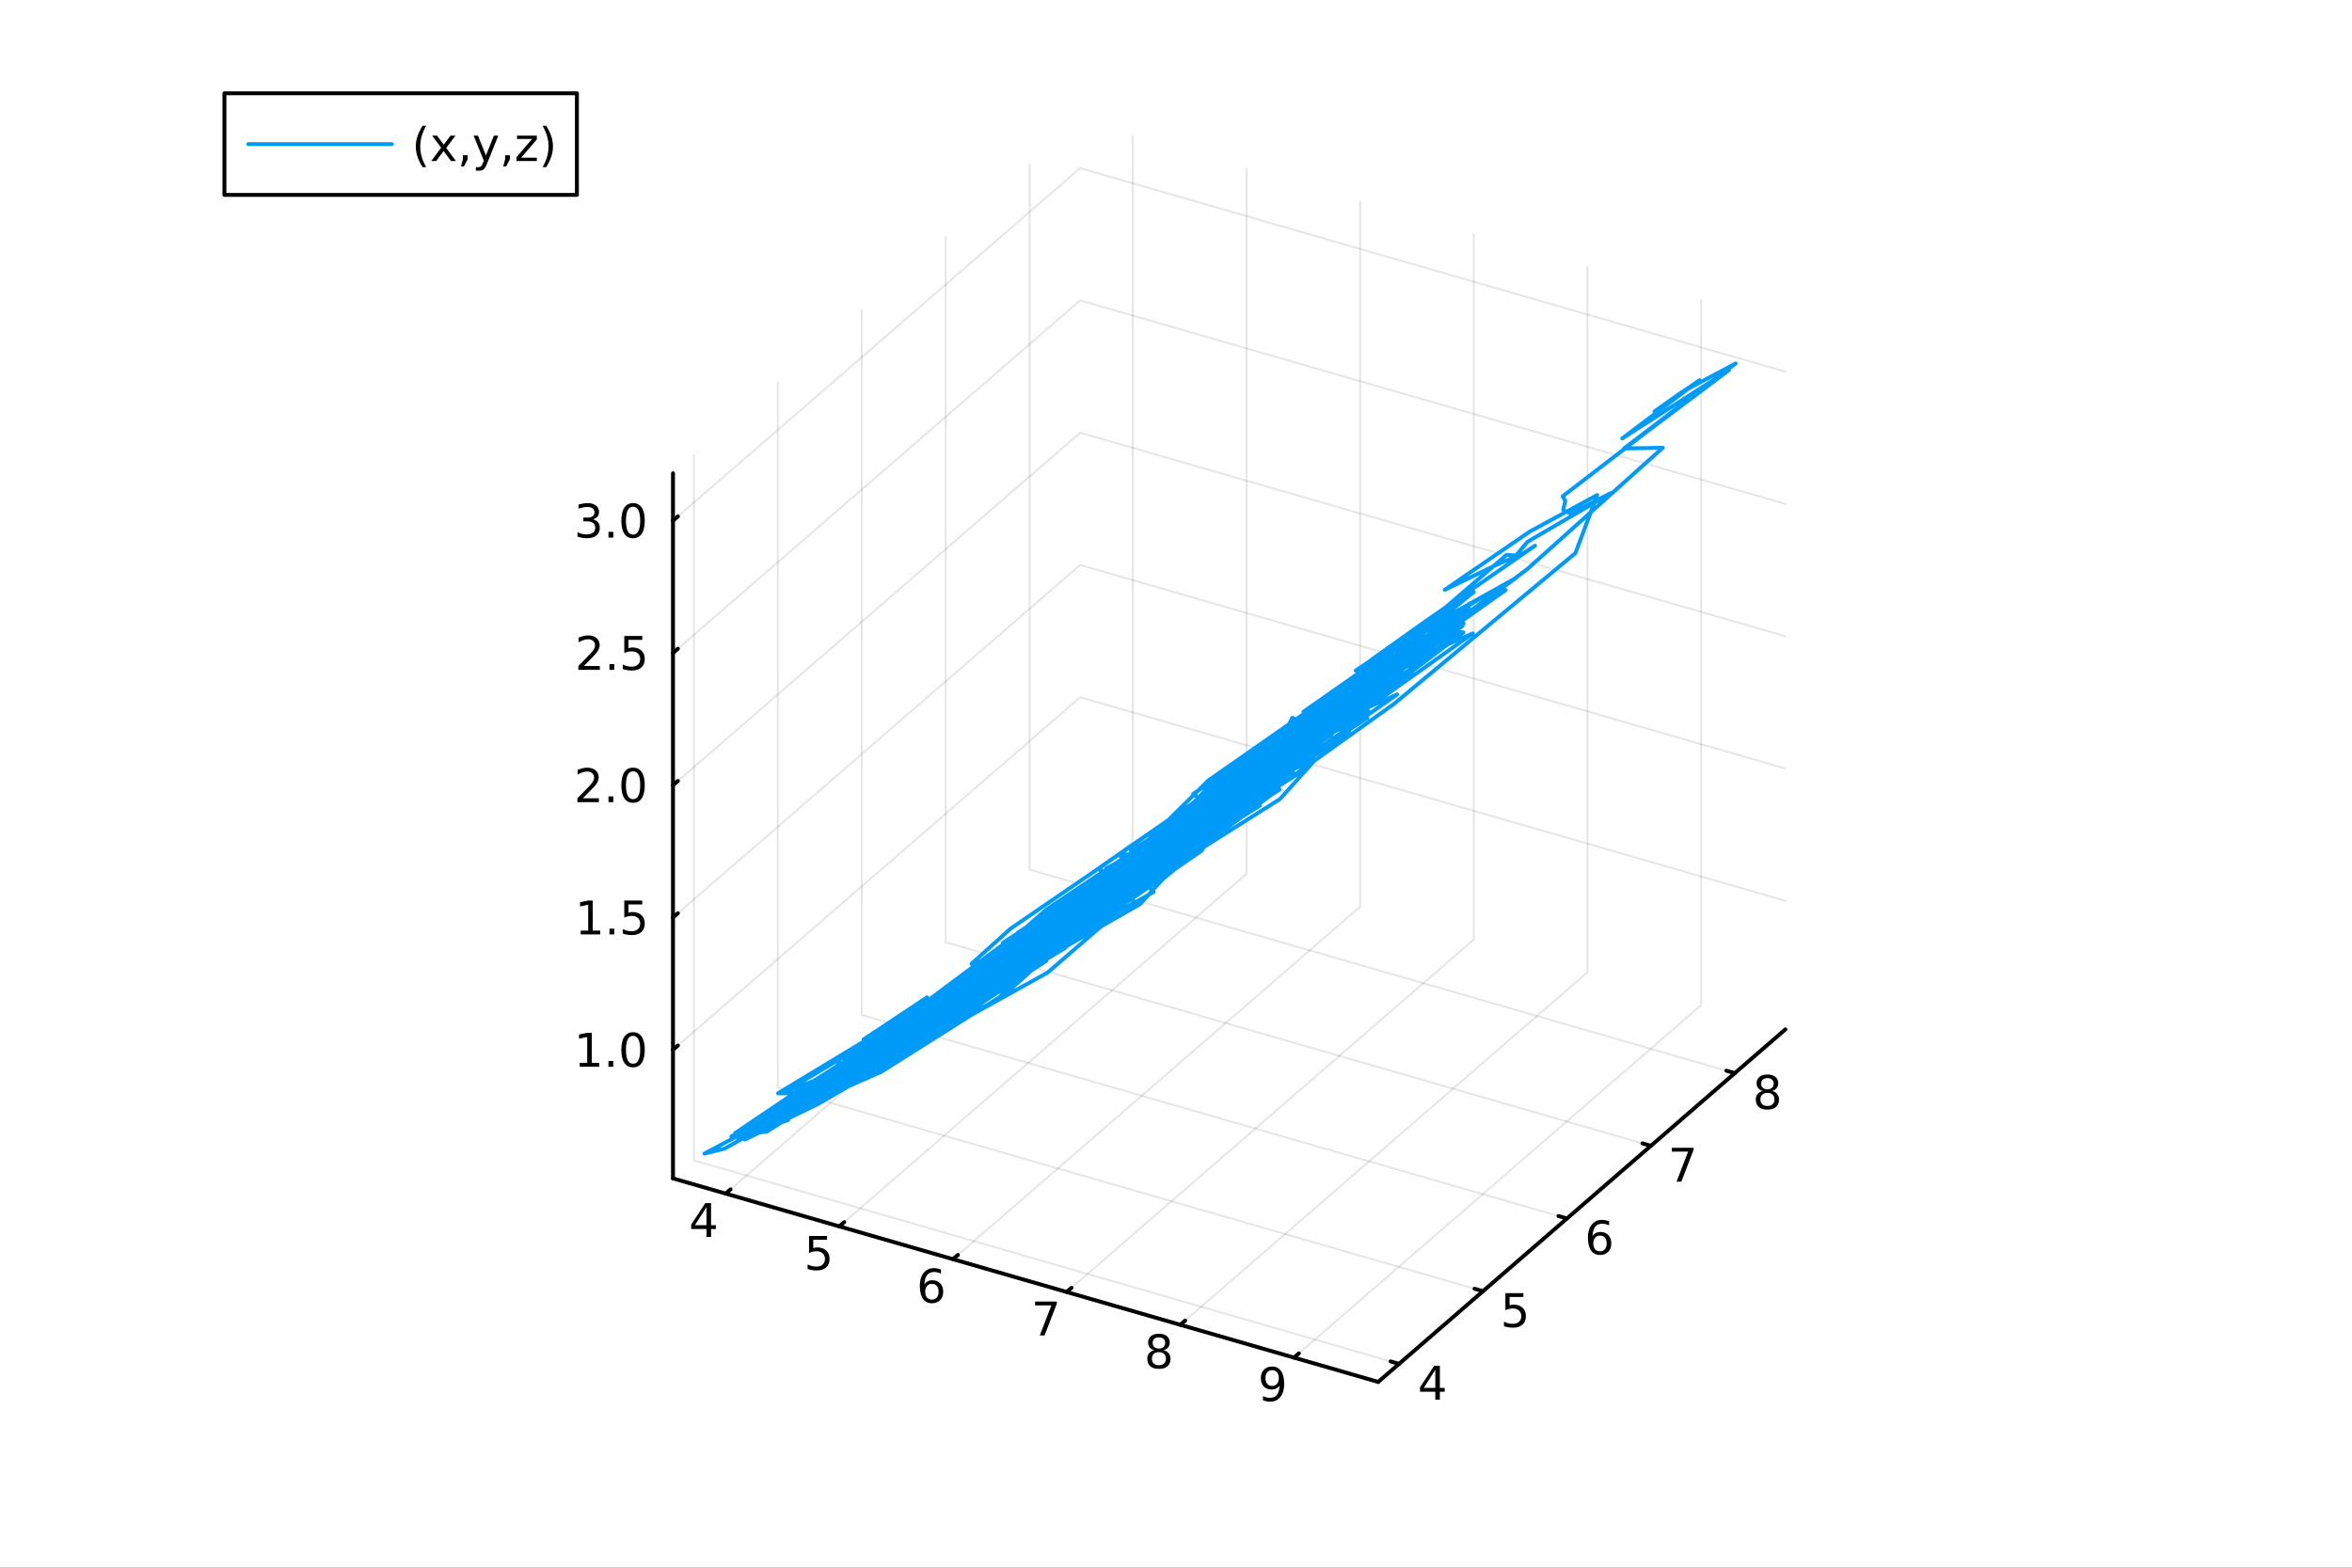 <?xml version="1.0" encoding="utf-8"?>
<svg xmlns="http://www.w3.org/2000/svg" xmlns:xlink="http://www.w3.org/1999/xlink" width="600" height="400" viewBox="0 0 2400 1600">
<rect x="0" y="0" width="2400" height="1600" fill="#333333" stroke="none"/>
<defs>
  <clipPath id="clip540">
    <rect x="0" y="0" width="2400" height="1600"/>
  </clipPath>
</defs>
<path clip-path="url(#clip540)" d="M0 1600 L2400 1600 L2400 0 L0 0  Z" fill="#ffffff" fill-rule="evenodd" fill-opacity="1"/>
<defs>
  <clipPath id="clip541">
    <rect x="480" y="0" width="1681" height="1600"/>
  </clipPath>
</defs>
<defs>
  <clipPath id="clip542">
    <rect x="155" y="47" width="2198" height="1440"/>
  </clipPath>
</defs>
<path clip-path="url(#clip542)" d="M-1279.51 2779.24 L-1279.51 2482.52 L-1145.59 2334.16 L-913.624 2419.82 L-913.624 2716.53 L-1047.55 2864.89 L-1279.51 2779.24  Z" fill="#ffffff" fill-rule="evenodd" fill-opacity="1"/>
<polyline clip-path="url(#clip542)" style="stroke:#000000; stroke-linecap:round; stroke-linejoin:round; stroke-width:2; stroke-opacity:0.1; fill:none" points="740.468,1218.2 1155.93,858.394 1155.93,138.792 "/>
<polyline clip-path="url(#clip542)" style="stroke:#000000; stroke-linecap:round; stroke-linejoin:round; stroke-width:2; stroke-opacity:0.1; fill:none" points="856.45,1251.68 1271.91,891.875 1271.91,172.274 "/>
<polyline clip-path="url(#clip542)" style="stroke:#000000; stroke-linecap:round; stroke-linejoin:round; stroke-width:2; stroke-opacity:0.1; fill:none" points="972.433,1285.16 1387.89,925.357 1387.89,205.755 "/>
<polyline clip-path="url(#clip542)" style="stroke:#000000; stroke-linecap:round; stroke-linejoin:round; stroke-width:2; stroke-opacity:0.1; fill:none" points="1088.41,1318.64 1503.88,958.838 1503.88,239.236 "/>
<polyline clip-path="url(#clip542)" style="stroke:#000000; stroke-linecap:round; stroke-linejoin:round; stroke-width:2; stroke-opacity:0.1; fill:none" points="1204.4,1352.12 1619.86,992.319 1619.86,272.717 "/>
<polyline clip-path="url(#clip542)" style="stroke:#000000; stroke-linecap:round; stroke-linejoin:round; stroke-width:2; stroke-opacity:0.1; fill:none" points="1320.38,1385.6 1735.84,1025.8 1735.84,306.198 "/>
<polyline clip-path="url(#clip542)" style="stroke:#000000; stroke-linecap:round; stroke-linejoin:round; stroke-width:2; stroke-opacity:0.1; fill:none" points="1427.63,1391.97 708.029,1184.24 708.029,464.633 "/>
<polyline clip-path="url(#clip542)" style="stroke:#000000; stroke-linecap:round; stroke-linejoin:round; stroke-width:2; stroke-opacity:0.1; fill:none" points="1513.29,1317.79 793.683,1110.06 793.683,390.454 "/>
<polyline clip-path="url(#clip542)" style="stroke:#000000; stroke-linecap:round; stroke-linejoin:round; stroke-width:2; stroke-opacity:0.1; fill:none" points="1598.94,1243.61 879.338,1035.88 879.338,316.275 "/>
<polyline clip-path="url(#clip542)" style="stroke:#000000; stroke-linecap:round; stroke-linejoin:round; stroke-width:2; stroke-opacity:0.1; fill:none" points="1684.59,1169.43 964.992,961.698 964.992,242.096 "/>
<polyline clip-path="url(#clip542)" style="stroke:#000000; stroke-linecap:round; stroke-linejoin:round; stroke-width:2; stroke-opacity:0.1; fill:none" points="1770.25,1095.25 1050.65,887.519 1050.65,167.917 "/>
<polyline clip-path="url(#clip542)" style="stroke:#000000; stroke-linecap:round; stroke-linejoin:round; stroke-width:2; stroke-opacity:0.1; fill:none" points="686.728,1071.41 1102.19,711.611 1821.79,919.342 "/>
<polyline clip-path="url(#clip542)" style="stroke:#000000; stroke-linecap:round; stroke-linejoin:round; stroke-width:2; stroke-opacity:0.1; fill:none" points="686.728,936.407 1102.19,576.606 1821.79,784.337 "/>
<polyline clip-path="url(#clip542)" style="stroke:#000000; stroke-linecap:round; stroke-linejoin:round; stroke-width:2; stroke-opacity:0.1; fill:none" points="686.728,801.402 1102.19,441.601 1821.79,649.332 "/>
<polyline clip-path="url(#clip542)" style="stroke:#000000; stroke-linecap:round; stroke-linejoin:round; stroke-width:2; stroke-opacity:0.1; fill:none" points="686.728,666.397 1102.19,306.596 1821.79,514.327 "/>
<polyline clip-path="url(#clip542)" style="stroke:#000000; stroke-linecap:round; stroke-linejoin:round; stroke-width:2; stroke-opacity:0.1; fill:none" points="686.728,531.392 1102.19,171.591 1821.79,379.322 "/>
<polyline clip-path="url(#clip540)" style="stroke:#000000; stroke-linecap:round; stroke-linejoin:round; stroke-width:4; stroke-opacity:1; fill:none" points="686.728,1202.68 1406.33,1410.41 "/>
<polyline clip-path="url(#clip540)" style="stroke:#000000; stroke-linecap:round; stroke-linejoin:round; stroke-width:4; stroke-opacity:1; fill:none" points="740.468,1218.2 745.454,1213.88 "/>
<polyline clip-path="url(#clip540)" style="stroke:#000000; stroke-linecap:round; stroke-linejoin:round; stroke-width:4; stroke-opacity:1; fill:none" points="856.45,1251.68 861.436,1247.36 "/>
<polyline clip-path="url(#clip540)" style="stroke:#000000; stroke-linecap:round; stroke-linejoin:round; stroke-width:4; stroke-opacity:1; fill:none" points="972.433,1285.16 977.418,1280.84 "/>
<polyline clip-path="url(#clip540)" style="stroke:#000000; stroke-linecap:round; stroke-linejoin:round; stroke-width:4; stroke-opacity:1; fill:none" points="1088.41,1318.64 1093.4,1314.32 "/>
<polyline clip-path="url(#clip540)" style="stroke:#000000; stroke-linecap:round; stroke-linejoin:round; stroke-width:4; stroke-opacity:1; fill:none" points="1204.4,1352.12 1209.38,1347.8 "/>
<polyline clip-path="url(#clip540)" style="stroke:#000000; stroke-linecap:round; stroke-linejoin:round; stroke-width:4; stroke-opacity:1; fill:none" points="1320.38,1385.6 1325.36,1381.28 "/>
<path clip-path="url(#clip540)" d="M720.909 1232.01 L709.103 1250.46 L720.909 1250.46 L720.909 1232.01 M719.682 1227.93 L725.561 1227.93 L725.561 1250.46 L730.492 1250.46 L730.492 1254.34 L725.561 1254.34 L725.561 1262.49 L720.909 1262.49 L720.909 1254.34 L705.307 1254.34 L705.307 1249.83 L719.682 1227.93 Z" fill="#000000" fill-rule="nonzero" fill-opacity="1" /><path clip-path="url(#clip540)" d="M825.571 1261.41 L843.928 1261.41 L843.928 1265.35 L829.854 1265.35 L829.854 1273.82 Q830.872 1273.47 831.891 1273.31 Q832.909 1273.13 833.928 1273.13 Q839.715 1273.13 843.095 1276.3 Q846.474 1279.47 846.474 1284.89 Q846.474 1290.46 843.002 1293.57 Q839.53 1296.64 833.21 1296.64 Q831.034 1296.64 828.766 1296.27 Q826.521 1295.9 824.113 1295.16 L824.113 1290.46 Q826.196 1291.6 828.419 1292.15 Q830.641 1292.71 833.118 1292.71 Q837.122 1292.71 839.46 1290.6 Q841.798 1288.5 841.798 1284.89 Q841.798 1281.27 839.46 1279.17 Q837.122 1277.06 833.118 1277.06 Q831.243 1277.06 829.368 1277.48 Q827.516 1277.89 825.571 1278.77 L825.571 1261.41 Z" fill="#000000" fill-rule="nonzero" fill-opacity="1" /><path clip-path="url(#clip540)" d="M950.929 1310.31 Q947.781 1310.31 945.929 1312.46 Q944.1 1314.62 944.1 1318.37 Q944.1 1322.09 945.929 1324.27 Q947.781 1326.42 950.929 1326.42 Q954.077 1326.42 955.906 1324.27 Q957.757 1322.09 957.757 1318.37 Q957.757 1314.62 955.906 1312.46 Q954.077 1310.31 950.929 1310.31 M960.211 1295.66 L960.211 1299.92 Q958.452 1299.08 956.646 1298.64 Q954.864 1298.2 953.105 1298.2 Q948.475 1298.2 946.021 1301.33 Q943.591 1304.45 943.244 1310.77 Q944.609 1308.76 946.669 1307.7 Q948.73 1306.61 951.206 1306.61 Q956.415 1306.61 959.424 1309.78 Q962.456 1312.93 962.456 1318.37 Q962.456 1323.69 959.308 1326.91 Q956.16 1330.13 950.929 1330.13 Q944.933 1330.13 941.762 1325.54 Q938.591 1320.94 938.591 1312.21 Q938.591 1304.01 942.48 1299.15 Q946.369 1294.27 952.919 1294.27 Q954.679 1294.27 956.461 1294.62 Q958.267 1294.96 960.211 1295.66 Z" fill="#000000" fill-rule="nonzero" fill-opacity="1" /><path clip-path="url(#clip540)" d="M1056.22 1328.38 L1078.44 1328.38 L1078.44 1330.37 L1065.89 1362.94 L1061.01 1362.94 L1072.81 1332.31 L1056.22 1332.31 L1056.22 1328.38 Z" fill="#000000" fill-rule="nonzero" fill-opacity="1" /><path clip-path="url(#clip540)" d="M1182.57 1380 Q1179.24 1380 1177.31 1381.79 Q1175.42 1383.57 1175.42 1386.69 Q1175.42 1389.82 1177.31 1391.6 Q1179.24 1393.38 1182.57 1393.38 Q1185.9 1393.38 1187.82 1391.6 Q1189.75 1389.8 1189.75 1386.69 Q1189.75 1383.57 1187.82 1381.79 Q1185.93 1380 1182.57 1380 M1177.89 1378.01 Q1174.88 1377.27 1173.19 1375.21 Q1171.53 1373.15 1171.53 1370.19 Q1171.53 1366.05 1174.47 1363.64 Q1177.43 1361.23 1182.57 1361.23 Q1187.73 1361.23 1190.67 1363.64 Q1193.61 1366.05 1193.61 1370.19 Q1193.61 1373.15 1191.92 1375.21 Q1190.25 1377.27 1187.27 1378.01 Q1190.65 1378.8 1192.52 1381.09 Q1194.42 1383.38 1194.42 1386.69 Q1194.42 1391.72 1191.34 1394.4 Q1188.29 1397.09 1182.57 1397.09 Q1176.85 1397.09 1173.77 1394.4 Q1170.72 1391.72 1170.72 1386.69 Q1170.72 1383.38 1172.62 1381.09 Q1174.51 1378.8 1177.89 1378.01 M1176.18 1370.63 Q1176.18 1373.32 1177.85 1374.82 Q1179.54 1376.32 1182.57 1376.32 Q1185.58 1376.32 1187.27 1374.82 Q1188.98 1373.32 1188.98 1370.63 Q1188.98 1367.94 1187.27 1366.44 Q1185.58 1364.94 1182.57 1364.94 Q1179.54 1364.94 1177.85 1366.44 Q1176.18 1367.94 1176.18 1370.63 Z" fill="#000000" fill-rule="nonzero" fill-opacity="1" /><path clip-path="url(#clip540)" d="M1288.78 1429.18 L1288.78 1424.92 Q1290.54 1425.75 1292.35 1426.19 Q1294.15 1426.63 1295.89 1426.63 Q1300.52 1426.63 1302.95 1423.53 Q1305.4 1420.41 1305.75 1414.06 Q1304.41 1416.06 1302.35 1417.12 Q1300.29 1418.19 1297.79 1418.19 Q1292.6 1418.19 1289.57 1415.06 Q1286.56 1411.91 1286.56 1406.47 Q1286.56 1401.15 1289.71 1397.93 Q1292.86 1394.71 1298.09 1394.71 Q1304.08 1394.71 1307.23 1399.32 Q1310.4 1403.9 1310.4 1412.65 Q1310.4 1420.82 1306.51 1425.71 Q1302.65 1430.57 1296.1 1430.57 Q1294.34 1430.57 1292.53 1430.22 Q1290.73 1429.87 1288.78 1429.18 M1298.09 1414.53 Q1301.24 1414.53 1303.07 1412.38 Q1304.92 1410.22 1304.92 1406.47 Q1304.92 1402.75 1303.07 1400.59 Q1301.24 1398.42 1298.09 1398.42 Q1294.94 1398.42 1293.09 1400.59 Q1291.26 1402.75 1291.26 1406.47 Q1291.26 1410.22 1293.09 1412.38 Q1294.94 1414.53 1298.09 1414.53 Z" fill="#000000" fill-rule="nonzero" fill-opacity="1" /><polyline clip-path="url(#clip540)" style="stroke:#000000; stroke-linecap:round; stroke-linejoin:round; stroke-width:4; stroke-opacity:1; fill:none" points="1406.33,1410.41 1821.79,1050.61 "/>
<polyline clip-path="url(#clip540)" style="stroke:#000000; stroke-linecap:round; stroke-linejoin:round; stroke-width:4; stroke-opacity:1; fill:none" points="1427.63,1391.97 1419,1389.47 "/>
<polyline clip-path="url(#clip540)" style="stroke:#000000; stroke-linecap:round; stroke-linejoin:round; stroke-width:4; stroke-opacity:1; fill:none" points="1513.29,1317.79 1504.65,1315.29 "/>
<polyline clip-path="url(#clip540)" style="stroke:#000000; stroke-linecap:round; stroke-linejoin:round; stroke-width:4; stroke-opacity:1; fill:none" points="1598.94,1243.61 1590.3,1241.12 "/>
<polyline clip-path="url(#clip540)" style="stroke:#000000; stroke-linecap:round; stroke-linejoin:round; stroke-width:4; stroke-opacity:1; fill:none" points="1684.59,1169.43 1675.96,1166.94 "/>
<polyline clip-path="url(#clip540)" style="stroke:#000000; stroke-linecap:round; stroke-linejoin:round; stroke-width:4; stroke-opacity:1; fill:none" points="1770.25,1095.25 1761.61,1092.76 "/>
<path clip-path="url(#clip540)" d="M1464.61 1398.06 L1452.8 1416.51 L1464.61 1416.51 L1464.61 1398.06 M1463.38 1393.98 L1469.26 1393.98 L1469.26 1416.51 L1474.19 1416.51 L1474.19 1420.4 L1469.26 1420.4 L1469.26 1428.54 L1464.61 1428.54 L1464.61 1420.4 L1449.01 1420.4 L1449.01 1415.88 L1463.38 1393.98 Z" fill="#000000" fill-rule="nonzero" fill-opacity="1" /><path clip-path="url(#clip540)" d="M1536.12 1319.81 L1554.48 1319.81 L1554.48 1323.74 L1540.4 1323.74 L1540.4 1332.21 Q1541.42 1331.87 1542.44 1331.7 Q1543.46 1331.52 1544.48 1331.52 Q1550.26 1331.52 1553.64 1334.69 Q1557.02 1337.86 1557.02 1343.28 Q1557.02 1348.86 1553.55 1351.96 Q1550.08 1355.04 1543.76 1355.04 Q1541.58 1355.04 1539.32 1354.67 Q1537.07 1354.3 1534.66 1353.56 L1534.66 1348.86 Q1536.75 1349.99 1538.97 1350.55 Q1541.19 1351.1 1543.67 1351.1 Q1547.67 1351.1 1550.01 1349 Q1552.35 1346.89 1552.35 1343.28 Q1552.35 1339.67 1550.01 1337.56 Q1547.67 1335.45 1543.67 1335.45 Q1541.79 1335.45 1539.92 1335.87 Q1538.07 1336.29 1536.12 1337.17 L1536.12 1319.81 Z" fill="#000000" fill-rule="nonzero" fill-opacity="1" /><path clip-path="url(#clip540)" d="M1632.66 1261.04 Q1629.51 1261.04 1627.66 1263.2 Q1625.83 1265.35 1625.83 1269.1 Q1625.83 1272.83 1627.66 1275 Q1629.51 1277.15 1632.66 1277.15 Q1635.8 1277.15 1637.63 1275 Q1639.48 1272.83 1639.48 1269.1 Q1639.48 1265.35 1637.63 1263.2 Q1635.8 1261.04 1632.66 1261.04 M1641.94 1246.39 L1641.94 1250.65 Q1640.18 1249.82 1638.37 1249.38 Q1636.59 1248.94 1634.83 1248.94 Q1630.2 1248.94 1627.75 1252.06 Q1625.32 1255.19 1624.97 1261.51 Q1626.34 1259.49 1628.4 1258.43 Q1630.46 1257.34 1632.93 1257.34 Q1638.14 1257.34 1641.15 1260.51 Q1644.18 1263.66 1644.18 1269.1 Q1644.18 1274.42 1641.04 1277.64 Q1637.89 1280.86 1632.66 1280.86 Q1626.66 1280.86 1623.49 1276.27 Q1620.32 1271.67 1620.32 1262.94 Q1620.32 1254.75 1624.21 1249.89 Q1628.1 1245 1634.65 1245 Q1636.41 1245 1638.19 1245.35 Q1639.99 1245.7 1641.94 1246.39 Z" fill="#000000" fill-rule="nonzero" fill-opacity="1" /><path clip-path="url(#clip540)" d="M1705.97 1171.45 L1728.19 1171.45 L1728.19 1173.44 L1715.65 1206.01 L1710.76 1206.01 L1722.57 1175.38 L1705.97 1175.38 L1705.97 1171.45 Z" fill="#000000" fill-rule="nonzero" fill-opacity="1" /><path clip-path="url(#clip540)" d="M1803.48 1115.42 Q1800.15 1115.42 1798.22 1117.2 Q1796.33 1118.98 1796.33 1122.11 Q1796.33 1125.23 1798.22 1127.01 Q1800.15 1128.8 1803.48 1128.8 Q1806.81 1128.8 1808.73 1127.01 Q1810.65 1125.21 1810.65 1122.11 Q1810.65 1118.98 1808.73 1117.2 Q1806.84 1115.42 1803.48 1115.42 M1798.8 1113.43 Q1795.79 1112.68 1794.1 1110.62 Q1792.44 1108.56 1792.44 1105.6 Q1792.44 1101.46 1795.38 1099.05 Q1798.34 1096.64 1803.48 1096.64 Q1808.64 1096.64 1811.58 1099.05 Q1814.52 1101.46 1814.52 1105.6 Q1814.52 1108.56 1812.83 1110.62 Q1811.16 1112.68 1808.18 1113.43 Q1811.56 1114.21 1813.43 1116.5 Q1815.33 1118.8 1815.33 1122.11 Q1815.33 1127.13 1812.25 1129.81 Q1809.2 1132.5 1803.48 1132.5 Q1797.76 1132.5 1794.68 1129.81 Q1791.63 1127.13 1791.63 1122.11 Q1791.63 1118.8 1793.53 1116.5 Q1795.42 1114.21 1798.8 1113.43 M1797.09 1106.04 Q1797.09 1108.73 1798.76 1110.23 Q1800.45 1111.74 1803.48 1111.74 Q1806.49 1111.74 1808.18 1110.23 Q1809.89 1108.73 1809.89 1106.04 Q1809.89 1103.36 1808.18 1101.85 Q1806.49 1100.35 1803.48 1100.35 Q1800.45 1100.35 1798.76 1101.85 Q1797.09 1103.36 1797.09 1106.04 Z" fill="#000000" fill-rule="nonzero" fill-opacity="1" /><polyline clip-path="url(#clip540)" style="stroke:#000000; stroke-linecap:round; stroke-linejoin:round; stroke-width:4; stroke-opacity:1; fill:none" points="686.728,1202.68 686.728,483.08 "/>
<polyline clip-path="url(#clip540)" style="stroke:#000000; stroke-linecap:round; stroke-linejoin:round; stroke-width:4; stroke-opacity:1; fill:none" points="686.728,1071.41 691.714,1067.09 "/>
<polyline clip-path="url(#clip540)" style="stroke:#000000; stroke-linecap:round; stroke-linejoin:round; stroke-width:4; stroke-opacity:1; fill:none" points="686.728,936.407 691.714,932.089 "/>
<polyline clip-path="url(#clip540)" style="stroke:#000000; stroke-linecap:round; stroke-linejoin:round; stroke-width:4; stroke-opacity:1; fill:none" points="686.728,801.402 691.714,797.084 "/>
<polyline clip-path="url(#clip540)" style="stroke:#000000; stroke-linecap:round; stroke-linejoin:round; stroke-width:4; stroke-opacity:1; fill:none" points="686.728,666.397 691.714,662.079 "/>
<polyline clip-path="url(#clip540)" style="stroke:#000000; stroke-linecap:round; stroke-linejoin:round; stroke-width:4; stroke-opacity:1; fill:none" points="686.728,531.392 691.714,527.075 "/>
<path clip-path="url(#clip540)" d="M591.563 1084.76 L599.202 1084.76 L599.202 1058.39 L590.892 1060.06 L590.892 1055.8 L599.155 1054.13 L603.831 1054.13 L603.831 1084.76 L611.47 1084.76 L611.47 1088.69 L591.563 1088.69 L591.563 1084.76 Z" fill="#000000" fill-rule="nonzero" fill-opacity="1" /><path clip-path="url(#clip540)" d="M620.915 1082.81 L625.799 1082.81 L625.799 1088.69 L620.915 1088.69 L620.915 1082.81 Z" fill="#000000" fill-rule="nonzero" fill-opacity="1" /><path clip-path="url(#clip540)" d="M645.984 1057.21 Q642.373 1057.21 640.544 1060.78 Q638.739 1064.32 638.739 1071.45 Q638.739 1078.55 640.544 1082.12 Q642.373 1085.66 645.984 1085.66 Q649.618 1085.66 651.424 1082.12 Q653.252 1078.55 653.252 1071.45 Q653.252 1064.32 651.424 1060.78 Q649.618 1057.21 645.984 1057.21 M645.984 1053.51 Q651.794 1053.51 654.85 1058.11 Q657.928 1062.7 657.928 1071.45 Q657.928 1080.17 654.85 1084.78 Q651.794 1089.36 645.984 1089.36 Q640.174 1089.36 637.095 1084.78 Q634.04 1080.17 634.04 1071.45 Q634.04 1062.7 637.095 1058.11 Q640.174 1053.51 645.984 1053.51 Z" fill="#000000" fill-rule="nonzero" fill-opacity="1" /><path clip-path="url(#clip540)" d="M592.558 949.752 L600.197 949.752 L600.197 923.386 L591.887 925.053 L591.887 920.794 L600.151 919.127 L604.827 919.127 L604.827 949.752 L612.466 949.752 L612.466 953.687 L592.558 953.687 L592.558 949.752 Z" fill="#000000" fill-rule="nonzero" fill-opacity="1" /><path clip-path="url(#clip540)" d="M621.91 947.807 L626.794 947.807 L626.794 953.687 L621.91 953.687 L621.91 947.807 Z" fill="#000000" fill-rule="nonzero" fill-opacity="1" /><path clip-path="url(#clip540)" d="M637.026 919.127 L655.382 919.127 L655.382 923.062 L641.308 923.062 L641.308 931.534 Q642.327 931.187 643.345 931.025 Q644.364 930.84 645.382 930.84 Q651.169 930.84 654.549 934.011 Q657.928 937.182 657.928 942.599 Q657.928 948.178 654.456 951.28 Q650.984 954.358 644.664 954.358 Q642.489 954.358 640.22 953.988 Q637.975 953.618 635.567 952.877 L635.567 948.178 Q637.651 949.312 639.873 949.868 Q642.095 950.423 644.572 950.423 Q648.576 950.423 650.914 948.317 Q653.252 946.21 653.252 942.599 Q653.252 938.988 650.914 936.881 Q648.576 934.775 644.572 934.775 Q642.697 934.775 640.822 935.192 Q638.97 935.608 637.026 936.488 L637.026 919.127 Z" fill="#000000" fill-rule="nonzero" fill-opacity="1" /><path clip-path="url(#clip540)" d="M594.78 814.747 L611.1 814.747 L611.1 818.682 L589.156 818.682 L589.156 814.747 Q591.818 811.992 596.401 807.363 Q601.007 802.71 602.188 801.367 Q604.433 798.844 605.313 797.108 Q606.216 795.349 606.216 793.659 Q606.216 790.904 604.271 789.168 Q602.35 787.432 599.248 787.432 Q597.049 787.432 594.595 788.196 Q592.165 788.96 589.387 790.511 L589.387 785.789 Q592.211 784.654 594.665 784.076 Q597.118 783.497 599.155 783.497 Q604.526 783.497 607.72 786.182 Q610.915 788.867 610.915 793.358 Q610.915 795.488 610.104 797.409 Q609.317 799.307 607.211 801.9 Q606.632 802.571 603.53 805.789 Q600.429 808.983 594.78 814.747 Z" fill="#000000" fill-rule="nonzero" fill-opacity="1" /><path clip-path="url(#clip540)" d="M620.915 812.802 L625.799 812.802 L625.799 818.682 L620.915 818.682 L620.915 812.802 Z" fill="#000000" fill-rule="nonzero" fill-opacity="1" /><path clip-path="url(#clip540)" d="M645.984 787.201 Q642.373 787.201 640.544 790.765 Q638.739 794.307 638.739 801.437 Q638.739 808.543 640.544 812.108 Q642.373 815.65 645.984 815.65 Q649.618 815.65 651.424 812.108 Q653.252 808.543 653.252 801.437 Q653.252 794.307 651.424 790.765 Q649.618 787.201 645.984 787.201 M645.984 783.497 Q651.794 783.497 654.85 788.103 Q657.928 792.687 657.928 801.437 Q657.928 810.164 654.85 814.77 Q651.794 819.353 645.984 819.353 Q640.174 819.353 637.095 814.77 Q634.04 810.164 634.04 801.437 Q634.04 792.687 637.095 788.103 Q640.174 783.497 645.984 783.497 Z" fill="#000000" fill-rule="nonzero" fill-opacity="1" /><path clip-path="url(#clip540)" d="M595.776 679.742 L612.095 679.742 L612.095 683.677 L590.151 683.677 L590.151 679.742 Q592.813 676.987 597.396 672.358 Q602.003 667.705 603.183 666.362 Q605.429 663.839 606.308 662.103 Q607.211 660.344 607.211 658.654 Q607.211 655.899 605.267 654.163 Q603.345 652.427 600.243 652.427 Q598.044 652.427 595.591 653.191 Q593.16 653.955 590.382 655.506 L590.382 650.784 Q593.206 649.649 595.66 649.071 Q598.114 648.492 600.151 648.492 Q605.521 648.492 608.716 651.177 Q611.91 653.862 611.91 658.353 Q611.91 660.483 611.1 662.404 Q610.313 664.302 608.206 666.895 Q607.628 667.566 604.526 670.784 Q601.424 673.978 595.776 679.742 Z" fill="#000000" fill-rule="nonzero" fill-opacity="1" /><path clip-path="url(#clip540)" d="M621.91 677.797 L626.794 677.797 L626.794 683.677 L621.91 683.677 L621.91 677.797 Z" fill="#000000" fill-rule="nonzero" fill-opacity="1" /><path clip-path="url(#clip540)" d="M637.026 649.117 L655.382 649.117 L655.382 653.052 L641.308 653.052 L641.308 661.524 Q642.327 661.177 643.345 661.015 Q644.364 660.83 645.382 660.83 Q651.169 660.83 654.549 664.001 Q657.928 667.173 657.928 672.589 Q657.928 678.168 654.456 681.27 Q650.984 684.348 644.664 684.348 Q642.489 684.348 640.22 683.978 Q637.975 683.608 635.567 682.867 L635.567 678.168 Q637.651 679.302 639.873 679.858 Q642.095 680.413 644.572 680.413 Q648.576 680.413 650.914 678.307 Q653.252 676.2 653.252 672.589 Q653.252 668.978 650.914 666.872 Q648.576 664.765 644.572 664.765 Q642.697 664.765 640.822 665.182 Q638.97 665.598 637.026 666.478 L637.026 649.117 Z" fill="#000000" fill-rule="nonzero" fill-opacity="1" /><path clip-path="url(#clip540)" d="M604.919 530.038 Q608.276 530.756 610.151 533.024 Q612.049 535.293 612.049 538.626 Q612.049 543.742 608.53 546.543 Q605.012 549.343 598.53 549.343 Q596.355 549.343 594.04 548.904 Q591.748 548.487 589.294 547.63 L589.294 543.117 Q591.239 544.251 593.554 544.83 Q595.868 545.408 598.392 545.408 Q602.79 545.408 605.081 543.672 Q607.396 541.936 607.396 538.626 Q607.396 535.57 605.243 533.857 Q603.114 532.121 599.294 532.121 L595.267 532.121 L595.267 528.279 L599.48 528.279 Q602.929 528.279 604.757 526.913 Q606.586 525.524 606.586 522.932 Q606.586 520.269 604.688 518.857 Q602.813 517.422 599.294 517.422 Q597.373 517.422 595.174 517.839 Q592.975 518.256 590.336 519.135 L590.336 514.969 Q592.998 514.228 595.313 513.857 Q597.651 513.487 599.711 513.487 Q605.035 513.487 608.137 515.918 Q611.239 518.325 611.239 522.445 Q611.239 525.316 609.595 527.306 Q607.952 529.274 604.919 530.038 Z" fill="#000000" fill-rule="nonzero" fill-opacity="1" /><path clip-path="url(#clip540)" d="M620.915 542.793 L625.799 542.793 L625.799 548.672 L620.915 548.672 L620.915 542.793 Z" fill="#000000" fill-rule="nonzero" fill-opacity="1" /><path clip-path="url(#clip540)" d="M645.984 517.191 Q642.373 517.191 640.544 520.756 Q638.739 524.297 638.739 531.427 Q638.739 538.533 640.544 542.098 Q642.373 545.64 645.984 545.64 Q649.618 545.64 651.424 542.098 Q653.252 538.533 653.252 531.427 Q653.252 524.297 651.424 520.756 Q649.618 517.191 645.984 517.191 M645.984 513.487 Q651.794 513.487 654.85 518.094 Q657.928 522.677 657.928 531.427 Q657.928 540.154 654.85 544.76 Q651.794 549.343 645.984 549.343 Q640.174 549.343 637.095 544.76 Q634.04 540.154 634.04 531.427 Q634.04 522.677 637.095 518.094 Q640.174 513.487 645.984 513.487 Z" fill="#000000" fill-rule="nonzero" fill-opacity="1" /><polyline clip-path="url(#clip542)" style="stroke:#009af9; stroke-linecap:round; stroke-linejoin:round; stroke-width:4; stroke-opacity:1; fill:none" points="963.405,1027.78 960.167,1029.46 969.761,1025.07 967.788,1026.09 975.543,1022.55 979.483,1020.81 974.595,1023.2 970.556,1025.23 956.165,1032.23 949.383,1035.73 944.756,1038.27 956.059,1033.38 948.259,1037.41 961.83,1031.41 974.4,1025.68 941.928,1041.27 934.438,1045.41 916.738,1054.48 906.58,1060.42 909.644,1060.16 872.732,1079.11 884.357,1075.74 906.247,1067.26 887.558,1076.74 909.237,1068.41 902.999,1072.23 939.107,1055.29 989.129,1030.07 1004.46,1017.15 1007.35,1012.94 1039.23,993.675 1163.22,922.841 1186.31,897.375 1227.3,863.591 1295.94,812.147 1275.47,810.648 1255.94,816.113 1229.23,828.19 1276.8,803.852 1316.03,777.518 1253.39,812.388 1173.83,864.642 1038.52,951.993 1039.84,967.217 1061.01,958.565 1045.58,971.181 1077.87,948.823 1015.33,985.889 1060.68,964.722 930.215,1037.14 798.236,1115.94 910.338,1071.33 924.224,1060.38 1013.22,1003.7 1013.86,997.212 974.301,1014.58 976.235,1015.03 941.296,1034.6 1024.57,985.119 1105.34,920.655 1049.82,957.4 1107.46,928.47 1039.05,971.64 1007.47,1001.29 1010.85,1000.02 1044.55,972.911 1043.38,967.707 1054.11,965.129 1066.23,950.719 1237.35,834.836 1136.97,902.039 1035.96,969.003 1070.02,950.421 1002.91,995.134 949.177,1031.91 892.193,1067.24 887.216,1075.64 923.063,1062.31 926.198,1059.09 959.891,1032.82 909.916,1057.76 926.053,1052.7 938.704,1043.96 921.42,1061.59 1023.81,1002.05 1056.9,978.212 1038.24,979.297 1004.92,991.269 937.624,1032.24 933.104,1035.89 1033.47,993.707 1031.64,984.589 1146.43,905.004 1222.76,847.462 1227.52,828.189 1258.6,821.256 1246.73,815.861 1303.19,754.566 1391.8,713.832 1382.64,708.028 1360.33,715.438 1382.27,716.443 1391.86,699.928 1316.04,749.236 1283.83,789.239 1227.77,831.353 1159.55,873.692 1254.36,818.694 1211.46,855.675 1129.04,896.691 1220.34,846.001 1138.35,900.405 1165.23,895.338 1245.79,818.587 1110.54,904.733 1061.71,945.308 1006.41,988.565 1025.05,983.531 1011.61,982.518 1020.25,983.332 1089.23,953.879 1034.93,975.874 1013.17,991.385 982.766,1012.17 1051.24,975.832 1003.16,1016.72 1061.72,972.405 1102.3,927.937 1104.23,928.06 1264.2,814.694 1243.92,814.416 1296.36,772.09 1317.25,744.807 1388.84,689.303 1386.44,689.328 1375.48,699.227 1334.56,740.541 1311.48,753.641 1246.27,816.366 1273.4,801.943 1258.57,814.94 1247.1,823.855 1284.43,792.013 1256.05,819.588 1272.68,804.905 1197.14,852.727 1161.33,875.524 1190.22,865.133 1062.48,950.86 1172.35,898.274 1066.51,961.059 1088.07,950.17 983.124,1012.99 1039.6,975.904 967.121,1029.69 1001.52,1010.88 831.003,1121.6 873.415,1102.98 994.239,1026.12 1061.58,976.872 989.42,1013 890.545,1071.09 904.413,1058.01 947.532,1039.02 1115.8,946.186 1080.04,944.885 1179.89,886.49 983.402,1003.11 917.765,1047.06 948.843,1036.97 940.96,1041.06 898.821,1069.6 959.608,1037.34 940.189,1040.6 942.994,1041.31 919.097,1051.45 994.432,1006.53 985.497,1014.18 1037.95,981.159 946.489,1036.29 1111,945.412 1132.05,919.852 1131.4,910.073 1103.89,933.555 1089.47,935.581 1020.15,992.592 949.595,1027.73 971.16,1021.9 925.845,1057.27 949.134,1045.44 995.432,1017.4 847.324,1099.63 870.209,1081.96 872.594,1084.97 925.299,1058.54 951.035,1046.85 942.042,1048.84 887.394,1078.77 983.081,1025.39 1146.7,914.519 1155.48,898.104 1068.89,948 1008.94,987.616 1131.11,918.614 1085.35,933.383 1209.9,862.435 1150.57,887.353 1222.9,824.033 1296.61,786.05 1285.73,804.835 1222.74,841.476 1241.25,829.59 1330.56,754.391 1364.64,732.613 1463.36,667.819 1238.26,833.675 1237.43,836.397 1293.77,804.751 1159.46,895.89 1178.37,882.778 1110.51,926.37 1053.03,966.346 1210.27,874.642 1325.18,770.759 1289.66,783.684 1240.91,812.728 1342.41,744.95 1283.49,779.19 1268.06,794.172 1352.44,740.851 1260.55,796.523 1212.66,833.524 1091.34,918.455 1115.53,914.07 1151.95,900.878 1227.51,850.39 1195.11,862.882 1332.28,753.278 1252.17,807.485 1379.05,715.731 1558.63,580.692 1696.7,456.999 1657.13,457.728 1771.01,370.987 1716.31,400.105 1688.23,419.912 1734.08,388.107 1655.3,447.486 1764.28,377.664 1678.98,441.717 1594.56,506.555 1597.23,511.167 1595.1,520.441 1602.83,524.189 1643.94,503.14 1558.59,553.027 1542.64,572.148 1566.38,556.944 1456.73,632.621 1399.76,673.06 1458.6,651.779 1434.66,667.233 1403.08,690.47 1426.66,682.483 1341.41,736.259 1347.18,739.959 1330.02,752.125 1358.79,740.407 1374.51,724.476 1375.21,723.177 1358.21,733.759 1412.85,696.016 1333.89,748.844 1340.61,747.676 1346.63,755.098 1273.77,796.154 1254.62,808.103 1396.46,725.927 1285.68,787.727 1271.53,805.121 1257.35,819.383 1309.15,779.538 1239.12,810.174 1299.4,769.918 1359.23,720.985 1296.83,765.647 1244.65,801.676 1180.16,858.756 1137.62,896.482 1195.35,860.812 1238.58,830.134 1256.28,829.945 1258.98,816.43 1247.53,824.912 1158.68,892.196 1172.09,886.147 1187.3,869.614 1132.16,900.901 1088.7,948.651 1037.52,977.318 1108.55,938.145 1142.67,905.54 1037,964.146 964.64,1011.61 927.749,1039.61 967.567,1023.82 1040.22,985.164 1054.36,972.318 1085.39,954.274 1100.53,937.965 1024.55,984.987 1038.43,981.256 1127.06,919.927 1167.4,896.975 1216.49,855.435 1178.2,872.285 1204.94,858.622 1237.17,830.979 1164.32,869.163 1192.58,858.256 1217.28,849.327 1324.53,777.626 1307.1,778.509 1281.66,788.44 1249.98,811.565 1229.54,836.518 1246.54,826.617 1136.41,902.747 1055.48,957.243 1108.47,931.441 1093.12,939.282 995.939,996.586 999.517,1003.61 1056.06,972.222 1056.72,971.161 1024.37,990.397 1016.63,990.396 945.412,1029.03 939.722,1041.15 1017.27,998.151 985.905,1013.49 944.112,1037.16 869.917,1097.58 904.989,1078.18 941.743,1060.38 957.878,1045.45 939.769,1047.62 928.92,1058.68 869.713,1091.95 988.587,1019.34 1023.61,992.278 937.158,1040.49 1040.7,986.408 1167.82,904.707 1158.41,895.884 1300.41,800.918 1310.73,773.411 1330.29,751.426 1234.07,818.077 1299.49,772.98 1345.22,743.108 1323.39,748.301 1450.85,670.763 1386.13,699.274 1415.01,679.393 1333.97,738.263 1427.27,686.734 1283.97,780.623 1195.37,847.921 1220.73,837.222 1168.32,878.71 1143.75,895.894 1049.81,960.321 1006.76,991.2 969.448,1027.9 973.45,1023.73 984.611,1023.72 1013.7,1004.29 1001.89,1001.32 975.225,1019.65 1002.36,1007.4 1046.97,984.807 1108.58,940.202 1089.96,943.651 1165.49,893.656 1134.86,906.925 1159.8,884.11 1204.81,851.743 1013.98,995.083 994.867,1006.93 1048.95,978.074 996.005,1006.34 997.616,1012.52 782.321,1145.8 761.362,1160.15 752.612,1164.68 797.854,1131.4 860.34,1103.1 1022.26,1017.73 1067.57,976.811 1082.41,962.945 1039.38,980.717 938.483,1037.13 1014.3,992.245 989.543,996.693 1044.99,973.012 1156.63,894.573 1275.72,814.852 1187.23,855.287 1251.96,825.605 1244.3,817.659 1355.76,742.82 1154.1,868.12 1247.16,813.796 1272.18,794.83 1311.06,755.99 1233.28,803.49 1190.86,846.801 1119.3,896.359 1111.17,916.069 1050.04,965.046 1067.65,958.541 1190.08,881.899 1209.78,853.716 1052.33,950.346 970.776,1012.81 899.428,1055.26 913.891,1055.47 918.739,1060.6 943.165,1046.71 998.902,1019.33 1143.33,917.559 1113.84,924.068 1116.41,916.89 1084.15,937.11 1085.5,941.589 929.782,1032.48 993.753,1009.85 1011.23,1003.88 1046.55,975.54 1046.06,970.485 1124.14,914.735 1112.92,929.69 1258.18,822.444 1288.53,792.382 1295.11,789.04 1096.8,919.188 1096.45,930.661 1069.62,947.504 1063.81,959.569 1139.86,915.884 1102.2,942.491 1193.25,879.722 1187.05,876.949 1082.29,934.852 1096.73,929.299 997.291,993.251 1052.03,965.878 1087.15,946.307 1198.4,879.554 1193.21,868.985 1175.46,873.41 1181.13,870.651 1199.47,863.71 1141.61,892.228 1172.16,874.234 1140.42,895.47 1061.38,950.168 1045.09,970.33 1107.09,940.883 1117.51,931.812 1100.15,936.198 1076.73,950.75 980.988,1011.23 993.32,1008.49 1046.02,973.278 1079.74,947.343 1097.03,938.121 1025.6,981.644 982.791,1008.53 926.445,1047.6 894.907,1070.79 912.257,1061.94 851.754,1103.98 895.211,1082.65 835.184,1115.94 840.29,1113.94 908.866,1068 916.543,1063.2 981.962,1024.49 976.039,1016.95 986.813,1008.87 962.227,1026.54 978.975,1016.58 960.903,1033.7 1054.64,975.269 1140.72,921.305 1134.08,911.887 1000.52,1009.39 1000.68,1004.51 926.527,1055.01 903.573,1067.71 868.485,1085.55 934.488,1041.62 932.206,1044.42 879.714,1081.18 882.476,1076.95 893.603,1058.3 914.174,1049.51 895.093,1060.66 910.223,1053.01 1012.43,1004.22 1175.35,902.112 1055.66,968.39 1118.87,929.469 1228.34,847.872 1136.19,903.562 1035.11,987.389 1001.03,1005.52 1041.8,987.43 1120.16,931.125 1154.31,906.382 1218.72,856.277 1226.25,841.073 1185.98,861.278 1210.48,847.594 1194.62,863.499 1211.55,852.59 1213.94,852.397 1282.9,792.008 1335.34,745.315 1287.33,769.767 1310.55,746.768 1226.37,820.227 1265.53,807.01 1266.07,808.124 1294.1,783.919 1339.49,754.934 1324.03,757.668 1257.02,802.121 1103.64,912.446 1105.24,927.625 1016.21,978.841 930.892,1039.43 846.94,1093.8 845.372,1101.9 865.351,1097.49 814.423,1122.55 914.981,1070.35 911.388,1071.58 868.083,1094.5 947.172,1052.11 1087.42,967.091 1059.3,976.504 1093.84,945.877 1114.95,923.737 1234.52,839.479 1276.45,812.694 1425.67,708.753 1333.35,749.763 1371.61,723.91 1430.1,664.011 1503.85,604.183 1475.29,622.635 1429.48,658.259 1397.4,687.22 1300.68,756.36 1304.38,762.656 1210.81,829.506 1146.15,881.64 1238.41,839.247 1229.95,831.878 1157.59,877.554 1115.25,909.744 1081.47,939.455 1170.07,895.89 1085.72,942.304 1049.47,965.595 1015.79,990.782 977.591,1010.83 962.813,1029.05 1062.04,975.983 1118.23,930.097 1106.77,934.076 1096.05,938.879 1115.14,924.255 1149.07,897.353 1138.19,905.818 1079.53,952.479 1110.5,928.033 1121.04,919.313 1120.07,919.333 1186.87,874.758 1152.28,887.518 1220.13,846.81 1275.15,794.793 1236.52,819.664 1203.1,851.828 1125.72,902.915 1097.12,923.403 1025.12,977.923 1059.43,964.7 1059.59,964.163 1102.87,942.038 1093.84,941.311 1078.57,946.111 1124,920.72 1109.37,932.076 1099.6,937.528 1112.59,933.704 1091.26,936.157 1029.94,977.568 955.482,1033.37 951.941,1040.92 891.856,1078.33 822.595,1122.11 829.225,1112.1 861.617,1098.07 884.062,1081.45 922.32,1068.56 938.328,1061.78 994.612,1017.7 1090.08,951.713 1108.29,926.817 1273.91,819.59 1234.24,841.552 1222.45,843.474 1189.93,864.397 1056.64,955.407 1162.31,898.738 1159.16,903.28 1056,975.078 1079.88,946.45 1123.7,926.562 1109.99,926.565 1046.5,961.599 1057.45,962.522 1125.1,921.172 1080.32,951.011 991.47,1002.28 1046.54,971.281 1155.45,897.04 1157.02,879.357 1072.9,933.065 1108.72,904.551 1021.36,965.529 1111.39,928.049 1136.41,905.093 1124.29,922.521 1103.32,940.032 1186.83,888.354 1173.42,883.916 987.444,1003.04 943.277,1034.03 937.489,1039.28 953.432,1033.63 947.685,1037.81 919.768,1051.64 893.19,1067.13 856.9,1080.71 849.589,1103.18 884.561,1090.01 871.869,1092.92 873.593,1095.01 902.887,1074.06 1006.15,1013.82 949.796,1039.91 962.848,1030.92 952.332,1036.03 978.547,1019.41 999.738,1012.14 1053.98,962.016 1054.15,955.907 1216.37,861.91 1071.8,959.106 1088.84,948.897 1014.49,997.257 1048.55,989.459 1107.42,940.837 1187.7,891.549 1154.82,905.747 1140.48,901.711 1139.22,901.282 1265.72,810.023 1276.87,801.174 1313.46,773.273 1282.77,787.847 1248.87,808.766 1293.03,771.695 1229.52,813.429 1215.88,828.815 1124.35,894.553 1039.89,952.971 1153.45,897.774 1067.61,953.677 1189.63,876.755 1118.12,916.547 1041.02,965.764 957.425,1025.09 938.232,1042.84 944.487,1040.64 868.951,1079.25 823.3,1113.96 774.968,1143.01 815.76,1134.33 776.385,1150.8 792.207,1141.8 867.789,1100.67 950.164,1052.36 961.194,1032.81 993.39,1017.46 1062.35,966.508 991.448,1005.07 919.296,1047.41 1014.16,996.634 1037.91,978.71 1083,952.797 1032.22,979.734 947.961,1037.66 940.331,1038.89 904.852,1070.49 919.951,1058.74 1039.74,987.635 1124.9,928.118 1042,971.136 995.182,999.975 1043.75,976.024 956.208,1038.79 930,1043.15 991.142,1011.92 989.846,1019.53 1085.28,959.621 1008.83,994.699 1075.02,959.881 1146.84,900.628 1186.05,862.39 1251.45,832.713 1213.48,847.955 1265.88,805.628 1288.71,789.586 1162.12,890.697 1166.46,885.05 1058.76,963.426 1020.96,988.151 1041.51,977.523 1092.52,948.561 1163.96,896.375 1168.13,885.882 1117.74,908.589 1065.22,943.901 1063.05,955.493 1009.07,992.803 1020.62,992.343 1013.94,990.276 953.063,1035.32 1006.05,1002.07 1006.34,1001.31 1005.48,991.47 1064.64,951.151 987.823,1007.37 1052.16,975.347 1056.91,949.741 1180.85,887.914 1285.48,801.528 1193.15,854.085 1253.71,817.225 1170.98,869.442 1338.98,769.112 1330.45,762.65 1169.53,865.778 1227.99,839.948 1140.05,896.382 1377.7,748.343 1189.38,864.824 1227.07,840.044 1122.62,919.413 1157.79,904.853 1057.28,963.043 1096.79,935.63 1231.45,838.617 1274.71,801.74 1217.59,845.706 1316.29,769.453 1248.15,810.789 1187.62,858.999 1217.22,840.012 1271.17,810.401 1231.25,834.893 1246.6,832.435 1280.6,804.726 1134.07,898.796 1126.47,902.232 1178.26,873.702 1352,741.557 1344.79,758.678 1140.57,903.081 1069.76,949.263 1114.46,919.936 1057.56,954.43 1010.79,993.851 1027.23,987.142 996.096,1001.83 855.219,1089.53 867.118,1090.28 765.386,1148.61 771.368,1150.34 753.444,1163.38 801.357,1136.14 835.364,1114.53 993.617,1030.94 1030.44,998.521 1011.98,998.872 1074.55,957.929 1082.99,945.372 1129.88,912.301 1123.46,924.371 1106.26,929.131 1154.22,903.002 1204.55,859.8 1108.89,910.061 1025.99,967.099 987.992,998.397 1019.91,985.911 1053.54,969.714 1079.03,957.605 1153.58,907.968 1092.42,937.882 1065.33,952.974 1192.99,863.132 1216.57,848.084 1123.05,902.484 1086.42,926.892 1115.73,916.67 1028.21,972.737 1024.71,982.895 1025.17,985.329 987.667,1002.11 1022.13,990.018 988.818,996.041 1010.02,993.747 986.199,1009.12 919.822,1051.54 958.1,1033.9 951.033,1036.56 986.265,1009.18 881.967,1074.08 1047.02,983.1 947.398,1042.22 990.322,996.853 1019.39,990.735 962.387,1029.99 1058.35,961.876 1076.48,948.239 1024.92,987.14 1048.58,952.996 1086.36,940.566 1041.65,965.326 1158.36,899.104 1238.96,822.978 1075.04,940.371 1056.49,955.875 968.4,1010.35 974.658,1019.1 998.529,1010.93 1062.64,967.562 1099.27,937.259 1160.31,897.727 1153.39,903 1124.8,908.913 1045.92,961.761 1100.85,925.555 984.201,1007.8 944.853,1033.06 929.239,1043.6 898.885,1061.65 904.711,1068.61 860.001,1088.29 828.932,1111.25 860.337,1096.65 839.893,1109.35 872.212,1096.83 951.889,1045.69 1021.71,1002.95 999.971,1011.48 902.201,1066.69 918.569,1063.52 919.958,1060.64 991.224,1023.97 1050.82,984.975 1076.45,958.378 1082.86,948.677 1031.44,988.839 986.935,1013.35 1055.77,969.351 1145.65,907.997 1113.71,928.289 1034.16,981.652 979.775,1004.65 1059.45,956.967 1112.85,912.411 1216.45,831.903 1305.42,787.501 1493.34,645.445 1463.14,642.905 1494.13,607.752 1425.52,661.496 1330.24,730.649 1396.91,699.185 1327.31,751.653 1359.91,734.61 1397.25,712.545 1404.65,714.911 1408.59,697.386 1471.02,643.372 1415.87,679.234 1417.74,674.214 1387.05,686.331 1259.39,784.182 1251.34,796.856 1333.22,751.864 1365.19,740.418 1381.84,722.452 1263.82,791.923 1285.68,790.235 1257.94,809.062 1166.29,874.247 1045.5,949.171 1044.82,958.138 1013.79,983.811 952.412,1023.68 969.95,1018.61 1024.11,990.693 971.523,1024.59 863.191,1086.21 783.943,1137.97 778.376,1147.55 807.789,1133.65 775.104,1148.85 814.017,1135.68 845.77,1115.83 843.657,1112.78 835.947,1108.16 783.772,1139.67 746.232,1159.89 824.316,1119.71 808.765,1125.46 800.04,1134.95 896.322,1077.6 969.588,1037.03 925.88,1060.65 852.405,1100.2 923.625,1046.71 897.627,1070.42 838.592,1103.85 786.395,1140.87 776.621,1146.01 788.429,1144.39 806.811,1133.45 897.043,1082.26 949.395,1040.77 958.045,1037.12 1004.77,1003.63 1039.57,977.1 979.949,1009.42 962.181,1011.74 885.845,1066.33 933.819,1049.08 923.215,1063.95 913.692,1063.2 826.355,1110.04 838.62,1107.64 894.309,1075.63 846.052,1101.78 960.353,1042.29 994.545,1024.43 1001.4,1013.25 972.486,1021.19 1025.58,989.772 998.009,1003.25 952.508,1026.15 881.2,1060.92 945.959,1017.9 913.605,1058.6 844.216,1101.07 830.844,1116.41 813.962,1129.18 862.418,1100.95 863.469,1100.04 916.608,1072.2 1023.09,1000.69 1025.8,987.37 1012.47,986.044 990.487,1007.9 983.306,1014.63 928.218,1052.73 890.673,1066.97 827.734,1113.83 833.295,1116.37 830.538,1122.85 878.473,1097.48 943.937,1052.38 1005.74,1007.45 1177.19,910.345 1161.9,894.271 1206.35,861.838 1183.79,869.415 1156.12,888.591 1135.66,900.145 1043.99,957.762 1022.1,982.195 1098.18,944.651 1069.15,956.659 998.575,995.988 998.523,1002.45 948.472,1033.1 1021.79,999.375 993.147,1008.45 1045.26,975.123 1096.08,941.74 1113.19,918.355 1144.12,902.304 1207.88,851.296 1148.69,886.947 1193.24,861.739 1348.52,752.963 1434.86,687.041 1414.8,685.21 1547.01,589.78 1424.25,658.433 1393.28,690.573 1453.41,652.355 1361.75,711.849 1388.09,697.747 1374.54,711.934 1359.27,725.536 1319.69,752.934 1297.51,775.105 1260.02,806.336 1231.81,829.077 1221.44,845.084 1219.99,849.809 1296.71,790.179 1350.46,740.445 1277.03,791.214 1315.34,759.581 1440.48,682.343 1319.54,760.252 1356.22,728.036 1308.32,770.511 1190.02,860.903 1185,869.945 1175.82,870.444 1138.8,894.332 1054.99,953.777 1016.88,984.458 1096.68,940.197 1072.45,953.709 1055.44,963.945 1109.75,926.32 1089.48,937.026 1145.91,891.897 1242,836.846 1275.12,808.315 1262.88,808.228 1218.11,843.352 1245.86,831.173 1151.6,882.857 1234.23,824.352 1418.52,693.4 1383.1,704.567 1304.28,777.157 1293.35,784.235 1271.18,796.022 1208.38,844.603 1173.44,866.941 1086.03,930.531 1048.01,963.512 1132.26,919.176 1127.59,924.679 1078.66,949.696 1124.62,929.249 1131.61,924.842 1103.57,939.678 1143.94,902.096 1140.34,904.186 1153.51,891.507 1262.09,814.504 1264.41,799.842 1406.24,687.841 1350.92,737.681 1300.93,772.227 1363.1,735.583 1478.01,629.056 1416.57,665.253 1538.46,594.927 1449.98,665.277 1436.7,668.04 1430.17,677.04 1387.25,690.731 1255.17,784.124 1267.21,792.109 1305.92,779.472 1211.76,835.525 1275.58,801.729 1177.48,877.813 1174.51,882.474 1164.7,893.613 1195.94,872.046 1211.86,858.865 1133.01,896.305 1170.91,870.314 1141.75,872.683 1157.77,883.879 1147.5,892.169 1150.83,893.298 1233.31,855.597 1244.03,838.245 1290.89,796.758 1502.89,646.456 1454.97,667.293 1418.71,679.387 1273.64,779.053 1206.82,835.455 1067.43,928.517 1009.75,979.145 983.901,1006.93 1070.45,966.7 1081.21,961.224 1106.95,937.425 1029.9,982.456 997.617,1003.6 1110,948.381 1077.46,951.215 1021.87,980.707 1108.66,935.261 982.31,1008.74 927.668,1041.51 956.422,1032.09 977.992,1020.8 985.645,1014.94 910.417,1062.24 887.499,1073.12 839.893,1102.9 843.577,1098.55 797.128,1128.36 802.157,1136.87 836.376,1122.98 947.456,1054.83 959.699,1045.85 934.801,1051.44 948.266,1045.49 1021.67,998.697 934.579,1035.46 919.96,1049.68 944.484,1047.36 1003.72,1009.92 1035.47,979.796 1025.9,978.954 1026.2,969.988 1108.17,941.562 1094.24,945.026 1164.18,886.739 1250.35,810.702 1188.46,843.167 1296.4,770.841 1265.69,796.573 1175.72,861.904 1164.91,880.427 1193.56,858.758 1113.88,908.445 1081.29,941.617 1046.42,969.536 1113.84,924.832 1122.64,906.16 994.213,992.28 957.519,1028.97 968.755,1033.46 1067.55,969.824 1067.14,961.505 1219.59,854.623 1153.31,895.146 1151.11,887.855 1190.9,865.006 1108.19,926.657 1140.38,905.405 1175.34,883.463 1142.04,902.458 1065.91,959.511 1111.47,939.605 1086.17,947.868 1105.83,934.542 1068.97,955.186 1003.16,993.298 938.547,1031.15 1021.21,994.751 971.954,1024.63 938.066,1052.93 901.5,1071.39 919.78,1065.26 1003.47,1016.21 1044.32,987.467 1063.92,965.678 1118.99,938.9 1131.35,919.163 1088.74,944.356 1209.49,859.432 1201.27,860.697 1160.89,877.429 1239.56,830.323 1232.16,836.428 1209.45,853.502 1350.35,747.599 1278.48,788.344 1259.26,798.477 1278.19,789.633 1245.21,828.737 1254.13,812.915 1278.59,798.655 1252.47,814.998 1260.95,805.729 1220.97,836.241 1114.15,905.73 1249.41,825.31 1130.07,912.469 1332.8,784.57 1230.05,837.67 1444.46,681.009 1452.61,656.069 1418.16,665.178 1276.68,770.406 1232.93,814.769 1172.3,858.497 1236.64,832.515 1263.38,822.538 1349.2,764.88 1321.48,758.702 1397.73,705.278 1411.07,671.364 1313.54,750.769 1349.09,733.395 1321.41,762.006 1274.56,788.472 1248.34,799.172 1310.34,770.475 1253.91,807.771 1179.44,861.522 1122.01,907.122 1177.12,877.502 1095.47,927.407 1052.09,961.46 953.818,1022.59 892.803,1064.75 952.537,1040.91 922.564,1059.06 933.453,1055.46 962.948,1031.65 919.478,1058.1 913.991,1064.47 983.812,1025.08 984.927,1023.53 1015.53,999.353 1105.01,943.074 1140.72,915.359 1228.85,841.235 1209.19,850.161 1222.37,833.264 1107.33,908.361 1217.14,848.445 1134.39,912.218 1100.08,931.516 1105.22,923.881 1221.41,845.301 1210.01,850.451 1131.08,896.764 1251.62,829.268 1297.85,778.645 1388.29,725.346 1400.57,699.522 1402.6,692.244 1453.53,662.654 1281.31,766.432 1277.84,782.71 1236.76,812.564 1176.31,860.327 1232.48,837.44 1296.03,801.578 1247.8,822.147 1230.12,830.652 1280.19,801.664 1178.58,872.442 1155.37,898.242 982.386,1004.42 1044.44,972.317 1025.56,982.255 941.902,1033.47 919.475,1054.33 936.507,1048.49 940.666,1040.3 865.106,1094.01 818.308,1125.11 778.875,1142.19 792.748,1140.47 761.989,1161.35 828.501,1126.58 875.352,1099.53 855.753,1100.86 924.026,1059.2 1021.49,999.326 947.39,1041.02 999.545,1007.72 992.806,1011.31 1042.87,976.457 1091.1,940.43 1161.31,884.352 1194.72,866.911 1160.01,894.921 1151.09,909.532 1205.36,879.283 1141.11,914.76 1158,900.362 1029.11,992.002 948.579,1056.23 983.709,1028.9 1121.67,933.815 1244.59,839.008 1237.89,838.221 1302.1,782.91 1263.37,810.291 1259.82,803.551 1290.29,787.56 1291.59,791.589 1117.21,903.705 1145.72,896.449 1093.39,929.318 945.452,1028.58 976.255,1024.94 988.786,1018.15 951.498,1031.06 928.081,1055.31 971.451,1033.47 953.807,1041.69 997.743,1018.22 986.192,1014.05 996.19,1012.69 1044.21,979.034 1003.05,994.383 921.286,1053.67 953.673,1036.8 952.352,1038.03 936.113,1049.41 953.199,1039.26 1003.8,1004.13 1106.62,939.137 1020.2,986.397 1019.06,991.244 1062.09,957.859 1060.91,966.009 1139.72,896.89 1266.84,822.76 1235.71,835.039 1165.31,876.264 1151.6,894.733 1067.71,945.041 1062.02,952.758 1031.44,980.769 1070.17,960.421 1117.14,925.575 1058.12,964.082 980.038,1011.02 925.095,1046.13 997.851,1011.59 1035.69,986.736 1022.04,983.645 1162.23,901.515 1032.16,975.606 1036.78,974.548 1009.76,1003.21 1105.59,941.326 1109.52,932.28 1132.98,915.491 1073.36,943.953 1115.87,919.239 1170.44,873.464 1165.11,883.5 1109.87,926.65 1256.27,820.149 1258.02,823.682 1271.27,803.312 1255.22,808.843 1088.78,925.579 1151.14,893.205 1105.94,917.934 1162.2,892.032 1041.03,966.824 998.575,999.883 1028.45,989.457 981.799,1016 862.641,1093.86 845.434,1104.93 809.495,1128.52 944.011,1061.27 1067.7,980.584 1058.97,972.21 1140.24,915.993 1192.72,873.154 1161.18,884.35 1274.6,817.332 1346.66,754.279 1286.18,795.338 1348.96,748.581 1282.7,787.876 1311.33,774.809 1400.3,710.882 1286.86,783.207 1199.2,857.785 1214.42,852.5 1231.82,836.958 1322.34,770.601 1278.64,791.898 1279.84,800.948 1358.33,750.011 1291.9,779.257 1304.85,778.401 1197.26,852.586 1168.33,881.289 1073.38,948.218 1052.36,963.504 1019.02,982.368 1066.89,958.914 977.674,1013.4 969.251,1024.56 884.271,1076.71 890.856,1073.73 819.278,1115.24 904.794,1082.41 928.734,1066.06 965.628,1033.52 954.193,1031.46 884.037,1084.49 863.755,1098.76 915.442,1070.26 968.456,1039.86 949.947,1042.62 907.624,1071.46 972.128,1034.63 968.101,1030.8 906.227,1066.07 904.714,1069.82 857.187,1097.08 953.504,1040.39 978.295,1023.04 990.466,1008.73 1108.48,933.351 1128.96,910.248 1202.14,850.059 1161.8,871.797 1204.42,858.942 1168.88,891.122 1091.75,937.9 1027.58,966.787 997.291,995.772 1050.6,967.862 969.101,1016.15 864.955,1081.14 807.977,1117.5 750.131,1156.5 780.176,1147.62 824.394,1129.43 820.141,1128.72 899.056,1094.03 1020.27,1017.54 1045.81,988.027 1017.14,997.344 1059.06,969.861 1085.6,953.133 1079.81,951.249 1152.95,910.685 1073.73,963.187 1005.33,1018.37 1022.34,994.206 981.222,1020.6 1174.86,899.45 1059.13,964.264 1082.02,949.581 1018.48,985.847 1048.02,976.125 1146.2,912.392 1114.37,923.957 1063.37,955.487 972.721,1017.77 1034.03,984.866 1034.48,976.958 1031.03,985.324 1042.71,981.74 963.615,1022.13 988.689,1009.26 1054.05,981.047 1128.76,916.427 1182.74,887.048 1248.49,848.724 1255.82,831.918 1261.38,827.179 1268.13,804.913 1191.45,851.358 1267.31,801.063 1178.19,859.314 1114.17,919.541 1029.61,974.069 1030.25,982.758 1026.42,987.569 1102.36,951.117 1064.51,971.19 1088.54,949.299 1153.72,909.281 1162.99,888.947 1182.38,862.899 1055.6,958.356 1067.52,955.003 956.791,1026.3 962.956,1026.93 887.191,1077.92 892.975,1075.86 907.24,1071.5 862.081,1095.42 921.718,1062.39 903.215,1073.48 892.511,1084.01 891.471,1078.77 967.643,1038.83 927.128,1058.98 886.729,1076.25 911.879,1056.72 956.54,1019.27 964.297,1024.09 990.553,1004.51 1010.68,1004.23 1132.08,920.4 1078.89,951.554 988.209,1015.63 1016.45,996.66 1083.87,951.972 1096.98,920.27 1150.38,900.026 1137.87,898.882 1006.06,999.155 951.665,1030.25 1017.92,993.347 1022.22,1004.81 977.907,1024.24 1064.95,976.416 933.979,1059.59 980.201,1018.65 986.448,1020.48 900.09,1063.79 877.556,1087.18 863.211,1094.56 859.495,1098.75 854.081,1103.1 866.725,1094.61 753.743,1158.8 815.523,1134.17 879.948,1085.9 845.284,1110.03 755.521,1159.88 828.012,1117.59 834.726,1103.3 937.748,1054.63 947.063,1046.55 979.748,1023.91 1043.25,976.453 1221.57,865.214 1163.33,882.964 1130.33,906.016 1186.53,867.001 1205.15,859.678 1157.63,883.371 1155.17,896.037 1147.94,912.649 1052.87,974.224 1020.27,987.047 1016.43,989.461 1104.08,941.382 1097.47,922.308 1125.8,914.702 1050.19,963.651 1199.6,876.954 1293.67,795.817 1119.3,907.618 1044.37,968.762 1106.23,940.077 1140.97,913.872 1082.86,938.03 1078.14,952.005 1064.83,948.066 1031.54,963.707 1044.05,965.159 1069.59,960.964 1115.42,930.065 1100.76,927.826 1203.76,859.916 1164.22,877.059 1282.34,803.298 1357.72,727.174 1499.86,615.72 1349.58,731.832 1370.57,711.13 1286.81,762.224 1374.46,719.558 1340.44,741.668 1187.46,855.05 1142.95,890.884 1169.02,878.965 1235.82,837.382 1255.61,826.19 1230.99,844.372 1185.42,877.015 1211.17,855.544 1147.44,881.333 1232.92,796.623 1367.37,702.837 1488.89,644.401 1369.81,736.489 1416.72,696.604 1243.82,820.356 1154.85,892.468 1047.79,965.935 1024.43,984.703 1048.12,981.98 1032.37,980.854 1104.22,941.096 1081.73,951.916 1073.43,949.373 1074.53,945.609 1100.37,921.891 1159.43,883.071 1056.28,970.507 1054,969.975 1107.06,937.443 1079.52,953.366 1201.25,860.294 1173.99,868.528 1224.91,845.1 1258.35,817.262 1299.96,767.759 1277.44,787.083 1249.68,813.821 1230.23,820.692 1333.53,758.49 1212.49,836.631 1094.61,925.056 1079.92,945.636 978.808,1005.42 939.474,1038.27 940.98,1041.88 1034.82,994.412 1036.77,988.286 1009.95,1005.64 1020.01,995.062 1111.64,942.131 1211.87,872.288 1206.88,868.512 1305.66,805.866 1280.16,802.242 1304.73,786.417 1188.83,862.345 1224.97,846.258 1263.22,815.889 1151.54,907.629 1204.69,871.461 1167.59,898.79 1192.36,882.688 1422.54,718.324 1607.57,564.506 1629.76,505.299 1561.1,542.471 1474.24,601.974 1527.62,576.166 1549.01,567.158 1537.3,566.301 1459.24,633.557 1468.84,638.168 1459.4,633.657 1383.34,684.393 1430.25,659.369 1448.32,658.129 1369.33,705.139 1333.44,738.04 1360.26,730.98 1308.44,764.443 1214.8,835.837 1158.95,875.229 1123.64,900.714 1164.56,887.929 1143.84,902.033 1077.17,940.725 1027.67,977.418 1108.81,933.914 977.904,1012.73 976.489,1021.26 944.99,1038.18 943.638,1041.24 937.863,1051.98 861.762,1094.52 837.487,1109.64 908.206,1074.47 919.564,1065.59 887.625,1083.04 936.653,1046.97 947.202,1043.25 1052.26,983.482 1126.83,925.553 1201.94,874.508 1226.67,842.441 1143.16,893.363 1064.83,951.907 1095.68,942.796 1126.62,917.02 1155.89,896.821 1210.18,858.056 1103.41,928.307 1043.25,970.067 1001.12,991.711 948.992,1036.07 939.841,1044.18 905.314,1064.31 1156.48,921.871 1154.98,907.84 1205.79,868.709 1178.41,879.251 1024.16,969.317 1104.54,933.781 1094.25,937.094 1163.73,888.219 1120.62,908.593 1074.04,940.803 1228.34,850.063 1258.7,804.322 1135.12,886.487 1039.33,955.008 1112.63,922.976 1044.25,968.327 1014.36,988.034 900.039,1064.07 920.246,1061.9 918.105,1062.3 940.015,1052.78 942.707,1053.56 913.21,1067.27 961.474,1041.56 955.21,1034.82 914.086,1065.32 883.345,1087.25 803.089,1135.05 890.344,1082.51 915.392,1064.93 927.668,1061.11 886.398,1080.49 1032.64,985.417 1023.08,989.667 1059.99,960.767 1066.33,955.1 1040.24,977.404 981.407,1012.56 1189.36,878.521 1180.07,873.825 1395.27,732.674 1385.85,723.085 1369.58,720.367 1506.2,612.526 1403.76,686.155 1340.99,745.01 1223.27,827.926 1116.05,900.483 1068.98,940.174 1139.71,908.854 1135.17,909.755 1132.02,911.816 1118.94,917.952 1136.19,907.564 1163.86,884.397 1205.76,858.314 1146.89,909.578 1094.69,929.646 1150.11,892.151 1011,988.399 1038.81,981.058 1034.66,982.97 987.216,1016.05 996.096,1007.52 989.47,1017.56 1035.07,984.778 1143.2,908.029 1277.32,817.005 1188.97,872.958 1162.31,887.402 1274.39,820.932 1253.4,838.97 1165.11,895.4 1186.54,874.883 1114.11,939.11 1074.89,954.485 937.18,1058.44 1011.94,1012.67 970.014,1029.93 947.374,1041.53 1026.48,979.759 949.03,1023.37 987.051,1006.36 1006.98,987.102 929.953,1042.72 1070.5,971.122 1051.58,985.917 996.262,1009.61 1043.96,986.442 1027.29,994.667 924.736,1052.3 1057.79,966.651 1005.62,1009.9 979.358,1009.82 991.867,1006.71 977.113,1008.28 956.507,1028.64 1025.38,990.764 1053.94,966.483 1094.76,936.26 1057.47,958.158 1209.9,849.811 1355.13,760.866 1389.87,727.368 1461.7,661.93 1344.91,731.267 1123.08,884.791 1124.35,904.956 1104.8,924.676 1158.14,890.883 1123.44,913.59 1166.97,887.241 1145.07,894.543 1060.32,950.105 1043.84,966.934 991.309,999.565 954.594,1028.53 1080.07,962.461 1109.47,938.807 1131.2,911.202 1125.94,916.939 1123.48,913.39 1187.08,875.354 1194.49,860.729 1151.76,883.64 1140.82,897.904 1279.19,815.104 1200.57,849.594 1313.65,777.077 1211.94,842.893 1128.55,886.442 1172.97,872.818 1130.21,895.622 1049.36,951.932 1010.84,982.436 1021.97,987.797 1060.47,970.689 1024.08,986.905 1083.28,946.551 1159.82,891.183 1225.6,847.112 1236.2,826.593 1338.41,751.327 1319.78,759.573 1213.14,823.331 1031.33,947.705 991.39,983.607 1045.42,969.026 1069.62,956.021 1021.01,983.906 1065.04,966.882 1100.48,938.645 1095.36,941.199 1063.61,965.572 1052.8,974.041 1023.09,990.149 1085.88,945.662 1095.79,948.025 1306.01,815.613 1342.55,774.913 1224.5,827.765 1294.56,789.804 1352.15,744.605 1361.14,728.635 1440.11,662.609 1261.65,785.831 1266.43,792.577 1302.63,782.766 1222.03,842.995 1323.27,767.325 1279.44,790.602 1269.41,801.645 1296.12,782.528 1176.28,861.283 1133.17,903.031 1019.78,973.016 1028.78,984.43 991.959,1009.81 980.765,1018.04 1079.46,950.649 1051.95,966.335 1125.73,917.901 1068.88,949.861 960.319,1020.18 899.192,1059.13 888.63,1070.39 821.257,1108.15 861.567,1097.57 955.043,1050.47 1015.65,1012.63 1116.45,945.778 1156.01,912.669 1228.84,861.29 1319.56,788.408 1285.39,798.333 1222.38,831.011 1196.91,852.864 1179.81,881.079 1170.5,884.072 1210.58,856.783 1300.95,792.399 1381.37,731.911 1306.39,772.954 1423.18,688.623 1354.93,732.227 1441.33,666.14 1477.73,645.21 1330.86,747.368 1286.34,785.828 1221.47,822.693 1150.83,883.375 1113.18,916.779 1116.2,918.646 1100.27,934.687 1107.45,932.135 1064.83,961.99 1088.22,949.715 1079.55,962.009 1067.29,965.835 1018.74,997.368 1096.77,937.633 1143.07,909.077 1055.9,960.1 958.117,1017.87 1035.45,980.597 1033.46,983.21 1040.53,980.464 1015.61,989.448 1044.3,965.295 1038.43,964.404 980.045,1016.33 906.76,1061.41 937.963,1042.93 962.668,1028.56 885.629,1082.83 862.297,1093.66 850.705,1106.55 940.109,1062.85 940.589,1059.74 965.309,1036.94 991.398,1018.84 1086.36,952.844 1016.31,982.07 1027.75,972.88 1007.51,1001.51 975.076,1027.54 1138.9,931.434 1120.47,926.761 1139.23,909.817 1162.3,890.705 1193.83,858.731 1130.31,888.652 1163.04,879.3 1125.33,903.266 1009.49,981.219 943.601,1025.35 793.878,1115.9 820.345,1115.61 775.972,1142.89 831.183,1115.99 867.552,1091.57 867.734,1092.82 873.512,1092.02 969.023,1036.94 962.835,1040.9 939.247,1052.17 994.051,1021.01 1110.21,944.637 1085.97,959.419 1087.66,952.775 1121.49,918.079 1109.21,926.964 1057.08,964.184 1202.23,867.841 1207.89,854.363 1270.63,808.455 1206.2,846.087 1249.71,823.21 1259.13,808.493 1272.56,796.474 1434.79,665.126 1261.69,781.709 1250.67,806.555 1254.63,813.05 1227.98,837.829 1328.31,771.655 1245.37,830.265 1266.77,811.894 1354.48,737.812 1327.16,767.067 1233.21,825.777 1202.92,834.894 1266.88,803.304 1259.41,813.406 1194.06,878.485 1055.9,954.492 1172.16,893.66 1187.41,866.597 1204.13,852.082 1063.2,942.576 1041.6,961.735 1024.27,979.026 1032.71,975.179 1010.5,992.441 1112.03,937.304 1114.88,928.981 1074.06,956.527 1055.12,971.26 991.189,1006.19 904.118,1064.28 1007.28,1012.24 1191.09,890.218 1208.32,867.991 1184.95,870.313 1192.73,857.194 1079.93,925.392 1133.44,914.214 1172.28,882.998 1209.69,852.768 1201.98,856.78 1185.94,865.42 1359.21,747.093 1440.45,687.279 1342.15,724.908 1348.61,729.899 1308.68,766.774 1345.65,745.551 1240.76,815.869 1290.08,777.495 1262.37,797.995 1307.01,770.264 1308.62,759.426 1289.03,766.925 1188.27,846.983 1195.82,851.216 1172.74,870.296 1200.42,852.973 1092.38,923.525 970.534,1004.72 994.35,1003.93 947.535,1035.19 1023.62,993.924 994.683,1006.11 1158.05,906.389 1180.95,882.727 1214.06,849.133 1187.92,858.764 1220.9,854.089 1145.99,891.554 1106.13,926.774 1109.43,924.479 1122.85,917.006 1144.68,906.292 1071.14,949.357 1093.33,924.676 1011.94,982.932 1027.26,978.408 1061.22,965.645 1032.1,987.017 946.94,1034.5 961.247,1026.22 942.468,1041.4 990.876,1010.53 955.746,1035.14 993.638,1029.23 932.979,1063.45 962.722,1036.37 1079.12,969.489 1226.13,868.285 1242.29,839.568 1267.15,818.312 1336.91,760.894 1345.02,744.879 1318.65,732.595 1312.07,746.039 1315.14,752.593 1379.36,713.717 1330.33,746.62 1377.29,722.925 1255.78,794.347 1276.97,792.098 1173.51,866.404 1281.49,811.208 1281.29,810.181 1189.89,866.533 1173.55,877.457 1268.18,810.731 1196.77,880.987 1182.59,861.761 1207.27,858.498 1136.61,919.584 1202.07,874.428 1191.94,858.104 1125.73,909.545 1151.68,904.836 1085.89,942.205 1102.7,923.843 1035.41,977.706 1120.39,933.668 1125.75,926.363 1078.62,952.898 1048.81,966.334 1052.55,971.422 1206.98,865.63 1231.05,844.492 1268.71,809.981 1259.2,805.637 1259.51,817.472 1331.31,764.246 1315.98,770.286 1191.38,864.704 1019.91,978.931 1014.52,988.83 1025.27,992.238 997.555,1022.3 865.37,1098.44 853.935,1113.92 787.934,1146.06 804.183,1143.13 757.489,1158.25 782.325,1154.93 832.25,1123.87 862.714,1102.4 927.929,1055.67 915.328,1063.12 903.241,1067.73 947.506,1045.89 1058.37,973.774 1016.03,995.085 1048.3,970.401 1026.67,973.605 1035.13,976.909 1175.77,881.467 1054.24,952.538 1082.75,936.702 1097.81,927.838 1150.04,872.958 1186.63,857.28 1183.09,861.99 1340.46,761.373 1405.86,703.187 1386.88,709.411 1499.28,621.443 1433.73,649.929 1330.37,732.25 1253.72,788.617 1261.6,803.878 1178.35,865.892 1166.4,878.829 1071.21,941.687 1039.33,972.293 1099.16,943.332 1071.71,964.089 1120.39,932.72 1102.84,940.905 1034.77,988.022 1108.14,942.365 1025.31,979.71 1067.11,951.399 1141.28,898.242 1207.77,843.584 1278.52,800.944 1227.67,836.036 1297.82,775.916 1278.88,785.851 1075.48,924.199 1137.81,902.207 1102.7,937.69 1100,927.23 1055.53,951.304 1148.58,904.59 1112.46,922.485 1110.66,922.827 1126.84,900.744 1189.23,846.853 1155.57,887.703 1090.72,931.088 1096.07,913.74 1146.26,888.256 1193.38,859.583 1081.64,946.175 1201.22,871.707 1152.55,892.776 1208.37,851.568 1170.7,869.053 1007.84,983.31 992.359,1005.56 971.836,1017.68 1021.36,989.5 970.554,1014.87 1039.3,980.139 1208.6,864.492 1166.4,880.561 1228.02,849.976 1117.6,917.994 1121.01,913.846 1276.92,803.208 1318.49,771.038 1318.04,763.928 1333.66,755.618 1237.35,824.229 1307.79,786.072 1229.68,831.034 1252.46,812.692 1216.71,854.29 1246.58,832.711 1161.1,872.02 1125.68,904.151 1073.77,945.677 1037.41,970.088 1088.85,943.777 1127.93,917.547 1074.48,938.441 1149.22,913.215 1104.77,929.793 1099.08,933.575 1035.93,963.899 1104.74,929.177 1229.11,833.616 1328.68,766.648 1188.13,864.933 1311.47,772.074 1282.7,784.965 1283.07,790.246 1381.89,724.642 1404.48,682.353 1277.83,784.191 1241.1,811.586 1333.13,770.852 1387.34,712.354 1442.88,659.861 1458.15,651.627 1480.05,622.198 1357.8,708.942 1488.56,632.522 1413.8,687.357 1536.4,602.177 1415.05,688.176 1444.53,661.233 1364.03,716.081 1217.69,810.112 1229.62,820.294 1279.16,792.875 1230.84,825.925 1326.89,773.485 1274.37,805.092 1439.61,689.071 1390.58,704.163 1365.54,721.839 1492.35,638.905 1453.13,649.669 1348.57,718.312 1314.59,759.101 1309,765.475 1370.16,730.019 1238.06,818.516 1157.2,878.223 1051.31,950.601 1070.05,950.521 1126.82,924.199 1098.01,938.305 1064.45,958.723 1054.17,962.677 1089.23,943.927 1016.59,988.92 1005.29,1003.97 939.168,1039.62 927.019,1050.05 974.123,1027.3 1008.81,992.191 1106.94,936.033 1073.54,952.105 981.314,1004.34 928.788,1045.9 945.595,1037.42 909.599,1053.29 865.184,1089.18 884.567,1088.14 838.95,1113.54 718.853,1177.37 739.433,1172.26 785.16,1146.66 827.423,1123.27 895.454,1085.1 901.193,1077.46 1012.98,1011.96 981.815,1023.93 1063.53,979.542 1132.45,931.915 1147.14,904.084 1216.56,852.237 1122.3,908.749 1181.61,867.805 1162.09,878.346 1118.03,919.268 1152.57,895.918 1093.57,930.056 1044.52,960.387 1101.88,935.094 1086.81,940.998 1100.81,932.363 1177.4,893.491 1173.67,880.659 1191.98,866.005 1256.96,826.85 1228.07,844.206 1277.73,785.756 1183.9,851.94 1169.48,866.686 1184.31,862.864 1223.7,850.833 1274.55,807.863 1359.82,736.479 1493.46,636.373 1394.54,701.869 1387.13,711.709 1405.59,681.635 1316.55,758.351 1392.96,712.39 1475.71,631.673 1400.82,676.878 1330.15,726.394 1371.05,714.105 1284.18,769.031 1229.95,815.879 1147.97,879.155 1065.88,941.27 1049.04,960.296 1011.23,990.086 1026.66,987.971 967.848,1023.4 988.456,1019.07 896.851,1063.93 891.965,1072.19 930.075,1058.58 965.23,1036.64 1007.37,998.922 1038.41,979.748 1019.08,987.082 1082.87,942.334 1213.95,862.515 1212.64,842.931 1206.2,842.059 1239.97,823.994 1226.68,837.104 1319.62,752.273 1353.09,730.205 1323.49,745.926 1280.66,788.065 1289.52,783.355 1280.26,785.144 1276.29,796.918 1337.82,757.302 1366.56,739.69 1248.8,796.644 1227.98,828.179 1268.08,805.278 1268.64,810.686 1262.83,809.595 1265.31,806.975 1238,836.155 1328.6,771.922 1411.61,702.446 1278.87,777.226 1290.72,784.638 1225.27,828.071 1164.5,874.793 1134.55,906.823 1260.93,824.939 1282.72,815.961 1271.66,816.726 1274.43,807.404 1150.94,887.615 1117.86,902.085 1105.24,915.286 1196.58,871.077 1199.37,870.525 1195.09,872.167 1106.42,932.674 961.224,1032.21 1061.42,976.668 1024.48,991.433 999.606,995.77 1131.28,912.613 1154.93,896.005 1055.25,958.067 1084.55,944.324 1014.44,1006.71 1055.55,981.126 1022.17,1005.06 1011.4,991.674 1126.85,921.332 1285.51,822.272 1264.1,812.374 1169.72,868.076 1226.92,826.239 1236.23,828.892 1238.99,833.992 1278.33,794.526 1260.86,804.191 1103.54,917.748 1076.46,945.922 1106.2,931.515 1239.27,838.203 1183.09,868.007 1198.8,850.784 1129.4,902.052 1096.58,927.422 1109.71,922.905 1190.24,875.549 1198.89,862.032 1201.81,859.642 1276.82,806.165 1319.79,775.286 1246.42,808.415 1234.01,831.077 1334.15,765.904 1316.91,755.751 1366.2,735.505 1366.43,726.132 1371.18,720.26 1430.43,681.6 1276.49,787.115 1196.11,843.581 1125.55,898.784 1097.29,918.446 994.22,994.637 959.583,1022.92 987.424,1016.91 937.476,1043.24 882.758,1079.52 884.213,1078.99 934.693,1053.26 1002.71,1009.41 1009.43,1002.85 1073.53,961.728 1079.14,954.288 1018.38,989.734 1034.34,979.12 972.099,1028.75 1002.79,1014.1 964.677,1037.57 1055.05,983.09 1054.78,975.029 1052.88,970.207 1104.07,938.942 1144.72,912.787 1066.79,947.902 936.82,1040.31 906.479,1066.98 909.999,1066.04 893.56,1080.48 869.38,1095.41 881.084,1096.99 1068.9,992.686 1131.35,938.735 1162.91,903.035 1159.91,900.245 1142.94,900.754 1209.03,863.106 1102.49,926.351 957.955,1022.35 1107.71,949.747 1093.69,951.19 1124.57,925.475 1111.87,929.655 1138.72,911.705 1161.66,890.772 1141.6,906.409 1130.55,908.694 1252.36,839.264 1199.17,867.657 1044.09,969.903 1051.93,971.551 1056.16,971.153 935.38,1037.29 1020.78,970.072 1116.14,928.686 1110.31,929.99 1115.74,918.406 1041.55,966.815 1120.33,907.636 1038.67,953.093 1003.27,993.093 977.244,1017.16 910.873,1060.89 947.219,1039.9 974.185,1028.33 1096.42,953.921 1018.58,988.105 985.955,1012.11 1039.16,991.926 1025.59,995.573 1073.77,954.035 1067.38,955.196 1003.66,998.006 1115.2,926.031 1021.03,990.56 1033.9,988.886 1038.83,978.185 1056.34,973.312 1085.73,939.946 1034.82,969.882 1111.24,926.899 1246.49,842.879 1219.98,839.996 1160.59,872.769 1023.45,962.26 1145.97,901.7 1117.88,911.603 1022.95,964.344 930.985,1032.97 936.491,1040.54 938.801,1042.29 894.57,1070.48 906.597,1069.11 901.814,1075.72 1000.48,1027.87 956.826,1047.59 953.064,1040.19 1008.21,1008.05 1061.68,967.618 1120.07,929.321 1010.1,992.937 1022.4,987.695 975.636,1017.38 1126.11,929.977 1282,815.256 1264.62,805.555 1136.65,888.813 1142.94,896.094 1119.95,912.485 1050.8,954.257 1071.2,946.677 1076.86,954.651 1163.36,896.784 1133.91,892.715 1098.86,932.299 1165.91,880.487 1163.35,882.556 1041.85,963.412 1031.46,977.239 948.349,1027.82 916.117,1053.19 931.155,1053.24 932.561,1050.94 812.999,1123.4 840.756,1110.6 758.728,1155.82 753.487,1161.62 775.268,1152.36 831.648,1124.48 760.144,1162.97 834.616,1126.82 973.377,1046.17 1019.4,1000.62 1004.06,1001.76 982.674,1013.01 1074.64,962.609 998.806,1009.3 1097.33,939.067 1119.72,929.263 1134.81,915.024 1030.38,974.972 912.042,1051.47 872.866,1079.91 900.804,1071.2 869.233,1087.93 942.578,1053.76 947.274,1047.57 964.78,1028.96 963.293,1028.44 899.481,1070.13 926.982,1057.8 955.549,1043.52 910.474,1066.74 957.342,1042.04 900.735,1074.32 884.02,1080.92 1005.85,998.847 1187.21,889.441 1216.76,847.877 1275,806.038 1308.77,764.932 1313.57,765.639 1334.83,755.215 1233.79,830.285 1319.21,781.41 1389.51,733.752 1317.84,766.888 1298.95,766.239 1129.41,889.367 1148.35,889.667 1171.95,880.555 1126.58,906.617 1201.08,871.215 1130.22,907.68 1159.85,884.626 1160.71,890.678 1057.84,955.631 1095.09,926.044 1160.64,880.278 1133.75,909.088 1111.82,915.967 1004.89,999.215 1060.13,966.696 1028.62,989.952 1120.9,945.642 1140.15,921.317 1104.56,941.301 1100.7,934.351 1139.67,908.274 1212.97,863.238 1116.91,912.7 1092.01,930.347 1095.39,935.89 1148.09,900.627 1273.86,797.588 1320.99,765.9 1286.54,778.315 1260.36,802.59 1232.5,825.596 1279.52,802.32 1261.16,820.551 1198.2,859.472 1136.6,899.57 1108.1,916.021 1088.64,946.704 1105.04,938.832 1068.1,969.141 1209.14,869.799 1266.58,806.066 1299.57,782.327 1217.57,841.013 1184.27,873.507 1105.14,921.715 1111.98,923.932 1236.97,835.534 1216.63,839.022 1227.43,843.809 1104,926.862 1042.54,964.589 1113.29,918.827 1116.4,924.424 1239.08,827.915 1094.05,938.037 1209.47,860.057 1257.76,824.707 1228.74,838.191 "/>
<path clip-path="url(#clip540)" d="M228.998 198.898 L588.673 198.898 L588.673 95.218 L228.998 95.218  Z" fill="#ffffff" fill-rule="evenodd" fill-opacity="1"/>
<polyline clip-path="url(#clip540)" style="stroke:#000000; stroke-linecap:round; stroke-linejoin:round; stroke-width:4; stroke-opacity:1; fill:none" points="228.998,198.898 588.673,198.898 588.673,95.218 228.998,95.218 228.998,198.898 "/>
<polyline clip-path="url(#clip540)" style="stroke:#009af9; stroke-linecap:round; stroke-linejoin:round; stroke-width:4; stroke-opacity:1; fill:none" points="253.409,147.058 399.875,147.058 "/>
<path clip-path="url(#clip540)" d="M434.911 128.366 Q431.809 133.69 430.305 138.898 Q428.8 144.106 428.8 149.453 Q428.8 154.801 430.305 160.055 Q431.832 165.287 434.911 170.588 L431.207 170.588 Q427.735 165.148 425.999 159.893 Q424.286 154.639 424.286 149.453 Q424.286 144.291 425.999 139.06 Q427.712 133.828 431.207 128.366 L434.911 128.366 Z" fill="#000000" fill-rule="nonzero" fill-opacity="1" /><path clip-path="url(#clip540)" d="M464.726 138.412 L455.351 151.027 L465.212 164.338 L460.189 164.338 L452.642 154.152 L445.096 164.338 L440.073 164.338 L450.142 150.773 L440.929 138.412 L445.953 138.412 L452.828 147.648 L459.703 138.412 L464.726 138.412 Z" fill="#000000" fill-rule="nonzero" fill-opacity="1" /><path clip-path="url(#clip540)" d="M472.318 158.458 L477.202 158.458 L477.202 162.439 L473.406 169.847 L470.42 169.847 L472.318 162.439 L472.318 158.458 Z" fill="#000000" fill-rule="nonzero" fill-opacity="1" /><path clip-path="url(#clip540)" d="M497.087 166.745 Q495.281 171.375 493.568 172.787 Q491.855 174.199 488.985 174.199 L485.582 174.199 L485.582 170.634 L488.082 170.634 Q489.841 170.634 490.813 169.8 Q491.786 168.967 492.966 165.865 L493.73 163.921 L483.244 138.412 L487.758 138.412 L495.86 158.689 L503.962 138.412 L508.475 138.412 L497.087 166.745 Z" fill="#000000" fill-rule="nonzero" fill-opacity="1" /><path clip-path="url(#clip540)" d="M515.443 158.458 L520.327 158.458 L520.327 162.439 L516.531 169.847 L513.545 169.847 L515.443 162.439 L515.443 158.458 Z" fill="#000000" fill-rule="nonzero" fill-opacity="1" /><path clip-path="url(#clip540)" d="M527.573 138.412 L547.804 138.412 L547.804 142.301 L531.785 160.935 L547.804 160.935 L547.804 164.338 L526.994 164.338 L526.994 160.449 L543.012 141.815 L527.573 141.815 L527.573 138.412 Z" fill="#000000" fill-rule="nonzero" fill-opacity="1" /><path clip-path="url(#clip540)" d="M553.637 128.366 L557.341 128.366 Q560.813 133.828 562.526 139.06 Q564.262 144.291 564.262 149.453 Q564.262 154.639 562.526 159.893 Q560.813 165.148 557.341 170.588 L553.637 170.588 Q556.716 165.287 558.22 160.055 Q559.748 154.801 559.748 149.453 Q559.748 144.106 558.22 138.898 Q556.716 133.69 553.637 128.366 Z" fill="#000000" fill-rule="nonzero" fill-opacity="1" /></svg>
